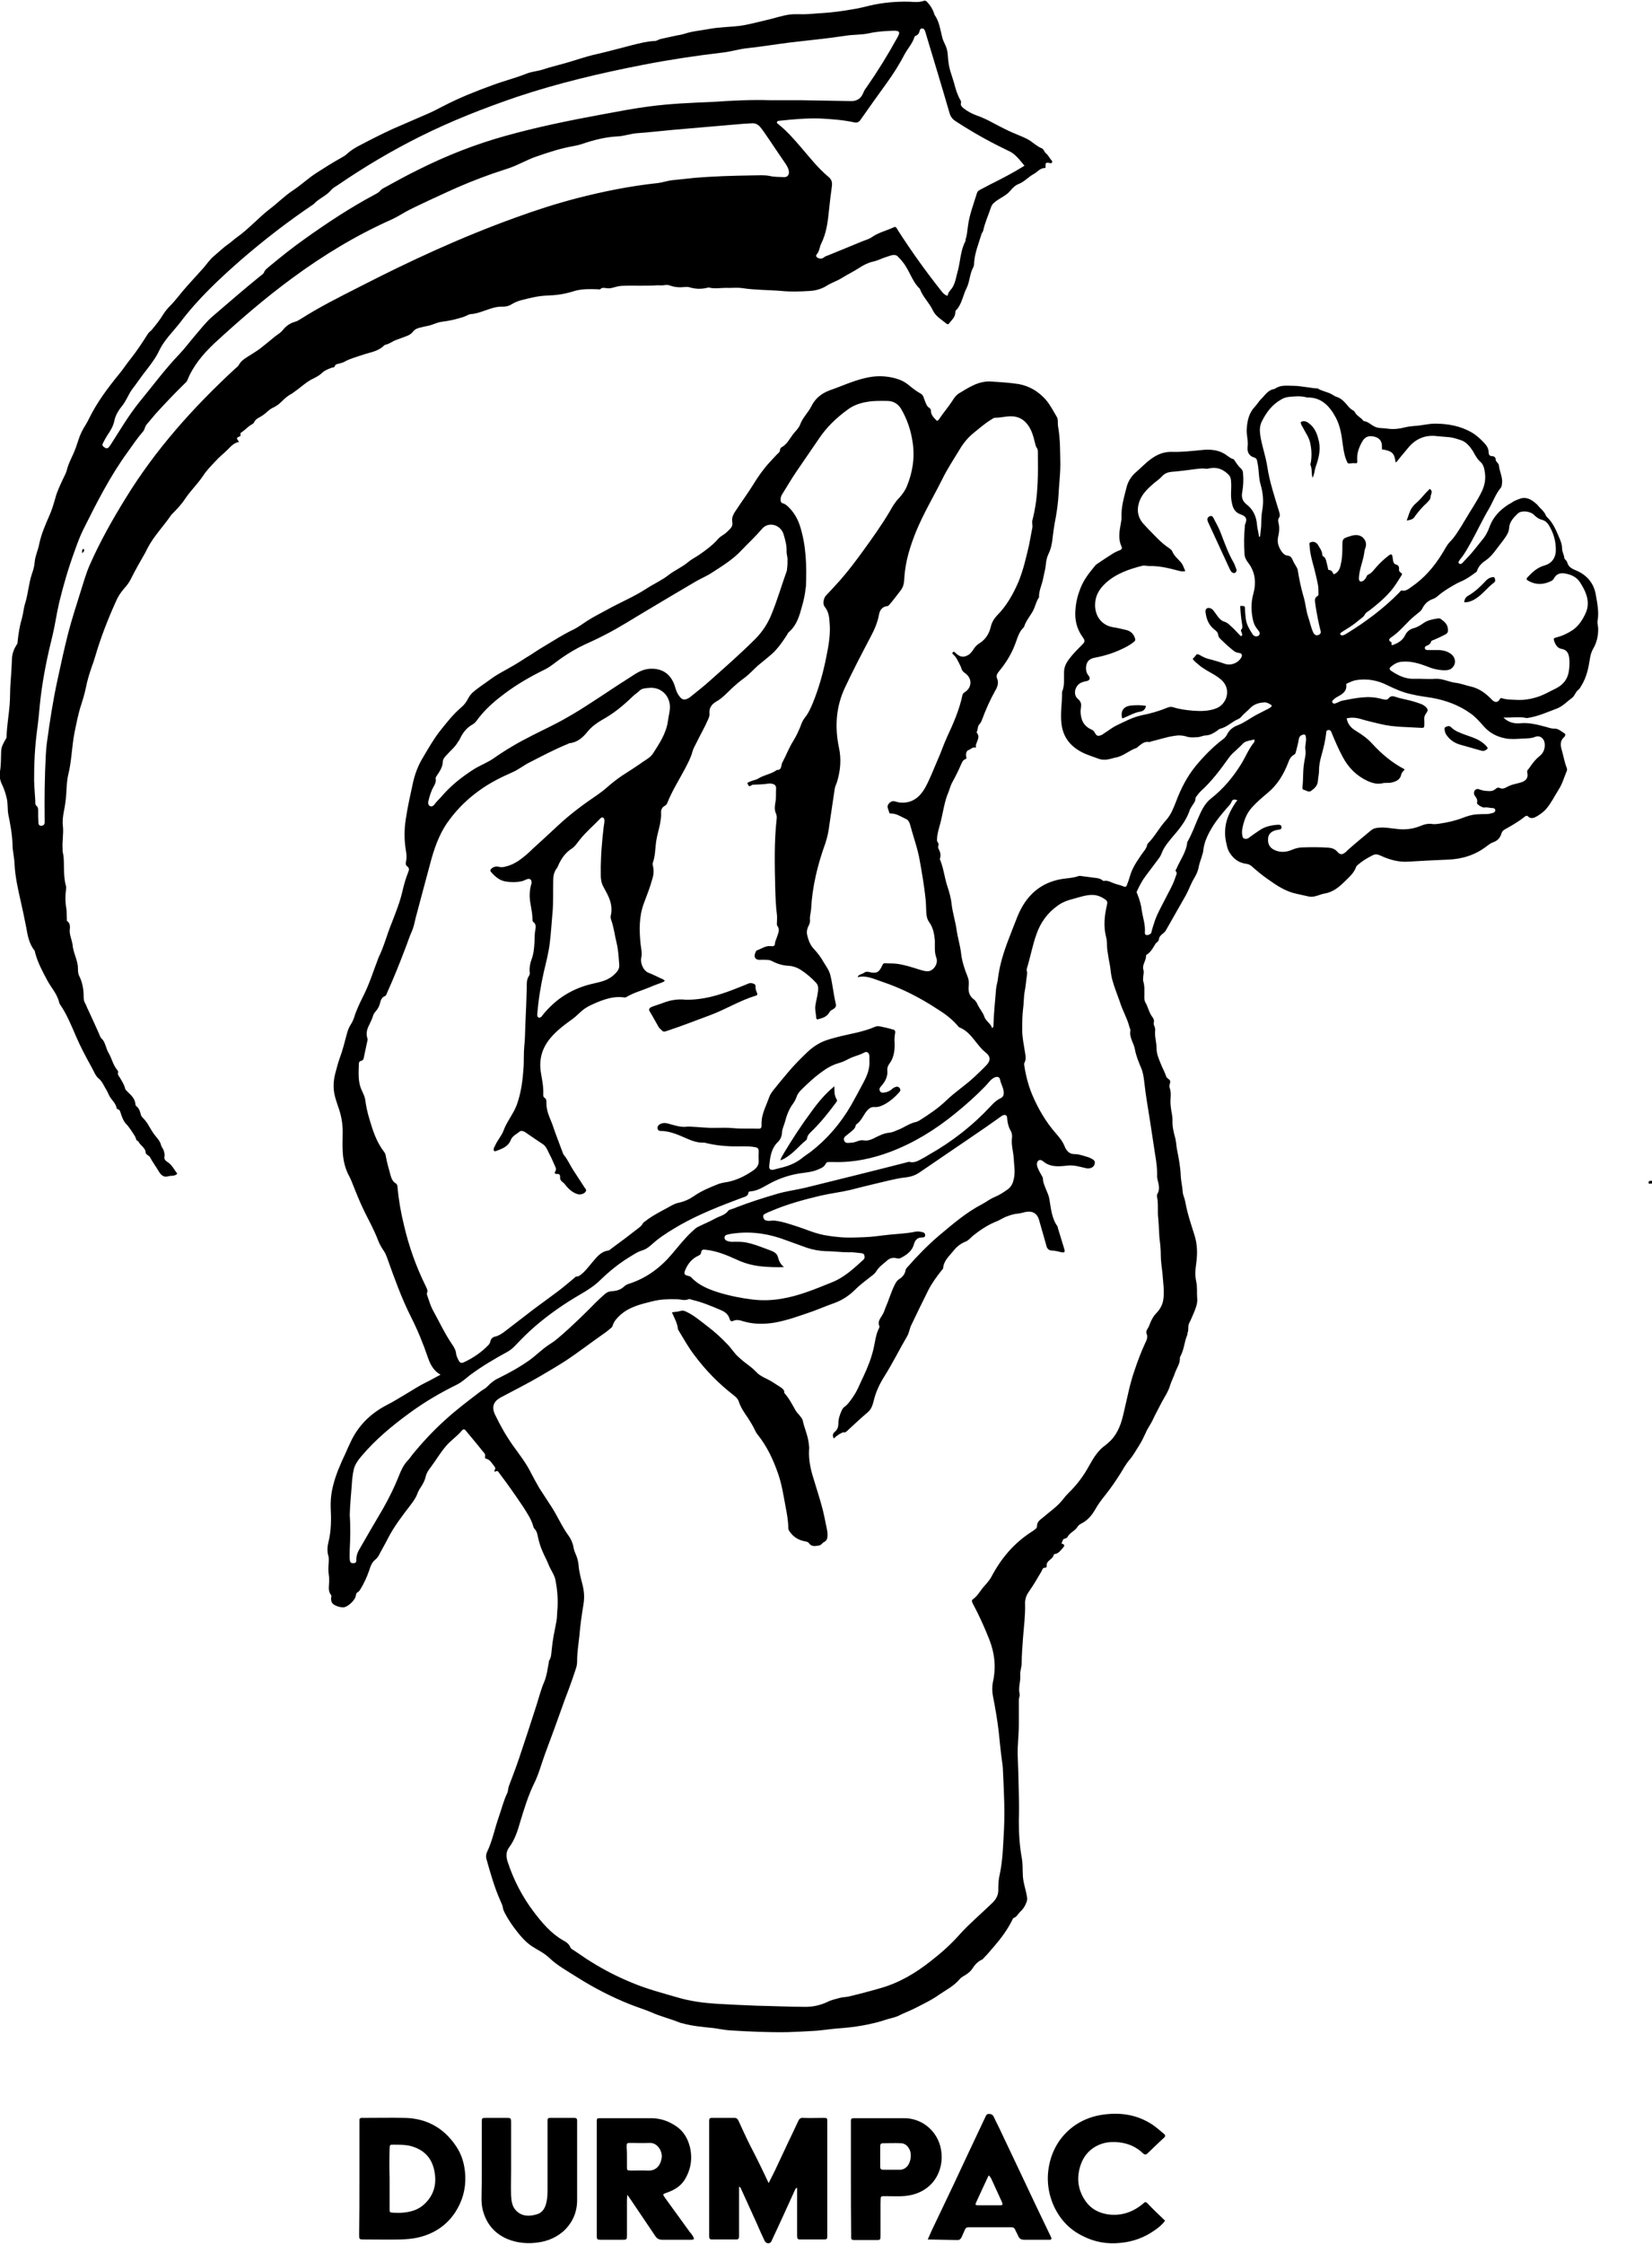 <?xml version="1.0" encoding="utf-8"?>
<!-- Generator: Adobe Illustrator 27.5.0, SVG Export Plug-In . SVG Version: 6.00 Build 0)  -->
<svg version="1.1" id="Layer_1" xmlns="http://www.w3.org/2000/svg" xmlns:xlink="http://www.w3.org/1999/xlink" x="0px" y="0px"
	 viewBox="0 0 580.5 788" style="enable-background:new 0 0 580.5 788;" xml:space="preserve">
<path d="M580.5,415.7c-0.4-0.2-1.2,0.4-1.2-0.4c0-0.7,0.7-0.6,1.2-0.6V415.7z"/>
<path d="M528.3,252c1.7,1.7,3.7,2.2,5.9,2c3.1-0.3,6.1,0.5,9.1,1.3c1,0.3,1.8,0.6,2.9,0.6c1.3-0.1,2.5,1,3.6,1.7
	c0.4,0.2,0.2,0.9-0.1,1.2c-1.9,1.6-1.2,3.6-0.7,5.4s0.8,3.6,1.5,5.4c0.2,0.4,0.2,0.9,0,1.3c-0.9,2.1-1.5,4.4-2.8,6.4
	c-1.4,2.2-2.6,4.7-4.3,6.7c-0.9,1.1-2.1,1.9-3.2,2.6c-1,0.6-2.2,1.2-3.3,0.1c-0.4-0.4-0.8-0.1-1.1,0.1c-2.2,1.8-4.7,3.2-7.2,4.6
	c-0.5,0.3-0.8,0.7-1,1.3c-0.4,1.5-1.4,2.6-2.9,3.1c-0.9,0.3-1.6,0.9-2.3,1.4c-4,3.1-8.6,4.5-13.5,4.7c-4.6,0.2-9.2,0.4-13.8,0.7
	c-3.6,0.3-7-0.7-10.2-2.2c-0.9-0.4-1.7-0.5-2.6,0c-1.8,0.9-3.5,1.9-5,3.2c-0.3,0.2-0.6,0.5-0.8,0.9c-0.7,2.1-2.4,3.5-3.8,4.9
	c-2,2-4.2,3.9-7.2,4.4c-1.8,0.3-3.5,1.4-5.4,1.1c-1.5-0.3-3-0.7-4.5-1c-3.9-0.8-7.1-3-10.2-5.2c-2-1.4-3.8-2.9-5.6-4.5
	c-0.5-0.4-1-0.7-1.7-0.8c-2.7-0.3-4.6-1.7-6-3.9c-0.6-0.9-0.9-2-1.1-3c-0.7-2.7-0.7-5.4,0-8.1c0.8-2.7,2.1-5.1,3.8-7.4
	c-1.3-0.3-1.7-0.3-2.1,0.7c-0.4,0.9-1,1.4-1.6,2.1c-1.8,2.1-3.6,4.2-5,6.5c-1.6,2.6-3,5.4-3.3,8.5c0,0.5-0.2,0.9-0.3,1.3
	c-0.4,1.5-1,2.9-1.3,4.4c-0.2,1.3-0.8,2.6-1.5,3.8c-1.2,1.9-1.9,4.1-3,6.1c-2.3,4.1-4.7,8.2-7,12.3c-0.2,0.4-0.6,0.8-1,1.1
	c-0.7,0.6-1.4,1.1-1.5,2.2c-0.1,0.7-0.9,1-1.2,1.5c-0.8,1.3-1.5,2.7-2.8,3.6c-0.2,0.1-0.5,0.3-0.5,0.5c0.1,1.8-1.5,3.2-0.9,5.1
	c0.2,0.7,0,1.6-0.1,2.4c0,0.5-0.1,1,0,1.4c0.6,1.9,0.4,3.8,0.4,5.8c0,0.6,0.1,1.3,0.4,1.8c0.9,1.5,1.2,3.4,2.3,4.9
	c0.5,0.6,0.9,1.4,0.6,2.2c-0.1,0.4,0.1,0.8,0.2,1.1c0.2,0.5,0.4,1.1,0.3,1.7c-0.2,2.1,0.5,4.1,0.5,6.2c0,1.8,0.7,3.5,1.4,5.2
	c0.6,1.6,1.5,3.1,2,4.7c0.3,0.8,1.4,0.9,1.4,1.8c0,0.7-0.5,1.4-0.2,2.1c0.5,1.4,0.4,2.8,0.3,4.2c-0.1,1.7,0.2,3.4,0.5,5.1
	c0.1,0.6,0.2,1.2,0.2,1.9c-0.1,2.1,0.3,4.2,0.9,6.2c0.4,1.4,0.4,2.9,0.7,4.4c0.6,3,1.2,6.1,1.3,9.2c0.1,1.9,0.6,3.8,0.7,5.7
	c0.1,1.1,0.7,2.2,0.9,3.4c0.7,4,2,7.8,3.2,11.6c1.1,3.4,1.1,6.8,0.6,10.3c-0.3,2-0.4,3.9,0,5.9c0.5,2.1,0.2,4.2,0.4,6.3
	c0.1,1.8-0.6,3.4-1.3,5.1c-0.5,1.1-0.9,2.2-1.5,3.3c-0.6,1.1-0.1,2.4-0.6,3.5c-0.1,0.2,0,0.5-0.1,0.7c-1,2.3-1.1,4.9-2.2,7.1
	c-0.1,0.3-0.4,0.6-0.4,1c0.1,2-1.1,3.5-1.7,5.2c-0.5,1.5-1.3,3-1.8,4.6c-0.6,2.1-1.9,3.9-2.9,5.8c-1.1,2.2-2.3,4.3-3.3,6.5
	c-0.7,1.4-1.7,2.7-2.3,4.2c-0.7,1.5-1.4,3-2.3,4.4c-1.1,1.7-2.1,3.6-3.5,5.2c-1.2,1.4-2.1,3.1-3.1,4.7c-1.7,2.7-3.5,5.3-5.5,7.8
	c-1.2,1.5-2.4,3.1-3.4,4.9c-1.1,1.9-2.5,3.6-4.5,4.7c-0.6,0.3-1.3,0.7-1.6,1.2c-0.9,1.6-2.8,2.1-3.6,3.7c-0.2,0.3-0.6,0.5-1,0.6
	c-0.8,0.1-0.6,0.9-1,1.3c-0.1,0.1-0.1,0.5,0.2,0.5c1,0.3,0.7,0.9,0.2,1.4c-0.8,0.9-1.5,2-2.9,2.2c-0.1,0-0.3,0.1-0.3,0.1
	c-0.2,1.8-2.8,2.1-2.5,4.1c0,0.3-0.2,0.6-0.5,0.6c-1-0.1-1,0.7-1.3,1.2c-1.4,2.4-2.8,4.8-4.4,7.1c-1,1.4-1.5,2.8-1.4,4.6
	c0.1,3.8-0.4,7.6-0.7,11.4c-0.2,3.1-0.5,6.1-0.5,9.2c0,1.4-0.6,2.7-0.5,4.2c0.2,2.2-0.8,4.5-0.2,6.7c0.1,0.7-0.3,1.3-0.3,2
	c0,2.9,0,5.8,0,8.7c0,3.6-0.5,7.2-0.4,10.7c0.2,4.6,0.3,9.2,0.4,13.8c0.1,3.2,0.1,6.3,0,9.5c0,4.4,0.3,8.9,1.1,13.2
	c0.3,1.7,0.2,3.5,0.3,5.3c0,2.8,1.1,5.4,1.5,8.2c0.1,0.7,0,1.2-0.3,1.9c-0.5,1.3-1.2,2.3-2.2,3.2c-0.7,0.7-1.1,1.7-2.2,2.1
	c-0.2,0-0.3,0.3-0.4,0.5c-1.7,3.5-4,6.6-6.5,9.5c-1.2,1.3-2.2,2.7-3.5,3.9c-0.2,0.2-0.4,0.6-0.7,0.7c-1.6,0.7-2.6,1.9-3.5,3.3
	c-0.6,0.9-1.5,1.6-2.5,2.2c-0.7,0.4-1.4,0.8-1.9,1.4c-2,2.4-4.8,3.8-7.3,5.5c-2.5,1.8-5.3,3.1-8,4.5c-2.1,1.1-4.4,1.9-6.5,3
	c-1.2,0.5-2.5,0.7-3.7,1.1c-5.7,1.9-11.5,2.8-17.4,3.2c-2.5,0.2-5,0.6-7.4,0.8c-3.4,0.2-6.8,0.4-10.2,0.5
	c-6.6,0.1-13.2-0.2-19.8-0.6c-2-0.1-3.9-0.5-5.9-0.8c-3.8-0.4-7.6-0.7-11.2-1.7c-0.3-0.1-0.6-0.1-0.8-0.2c-3.4-1.4-6.9-2.2-10.2-3.7
	c-2.4-1-5-1.8-7.5-2.8c-6.5-2.6-12.7-5.8-18.7-9.6c-3.3-2.1-6.8-4-9.6-6.7c-1.9-1.8-4.2-2.8-6.3-4.2c-2-1.4-3.6-3.2-5-5
	c-1.6-2-3.1-4.2-4.3-6.5c-0.3-0.6-0.6-1.2-0.7-1.9c-0.1-0.9-0.6-1.7-0.9-2.5c-2.1-4.7-3.5-9.7-4.9-14.7c-0.2-0.8-0.1-1.6,0.2-2.3
	c1.9-3.9,2.7-8.2,4.1-12.2c1-2.8,1.7-5.8,3-8.5c0.4-0.8,0.3-1.7,0.6-2.5c1.2-3.2,2.5-6.5,3.6-9.8c2.1-6.2,4.1-12.4,6.1-18.6
	c0.9-2.8,1.6-5.7,2.8-8.4c0.8-2,1.1-4.3,1.5-6.4c0.1-0.3,0-0.6,0.1-0.8c0.9-1.3,0.8-2.8,1-4.3c0.3-3.2,1-6.4,1.6-9.5
	c0.3-1.5,0.2-3.2,0.4-4.8c0.2-3.2-0.1-6.5-0.7-9.7c-0.4-2-1.7-3.6-2.4-5.4c-0.6-1.6-1.5-3.1-2.1-4.6c-0.8-1.7-1.3-3.5-1.7-5.3
	c-0.2-1-0.4-2-1.2-2.8c-0.3-0.3-0.4-0.7-0.5-1.1c-0.7-2.4-2.1-4.4-3.4-6.5c-2.7-4-5.4-7.9-8.3-11.7c-0.4-0.5-0.6-1.3-1.5-0.8
	c-0.5,0.2-0.4-0.4-0.3-0.5c0.5-0.6,0.1-1.1-0.3-1.6c-0.8-0.9-1.3-2.1-2.7-2.4c-0.2,0-0.4-0.3-0.4-0.5c0.4-1.2-0.6-1.8-1.1-2.5
	c-1.8-2.3-3.7-4.5-5.5-6.7c-0.4-0.6-0.9-0.9-1.5-0.2c-1.7,2.1-4,3.5-5.7,5.6c-1.8,2.1-3.2,4.5-4.9,6.8c-0.3,0.5-0.7,0.9-1,1.4
	c-0.5,0.7-0.9,1.4-1.1,2.3c-0.3,1.4-1,2.7-1.8,3.9c-0.5,0.7-0.9,1.5-1.2,2.3c-0.5,1.4-1.4,2.6-2.3,3.8c-2.9,3.8-5.8,7.5-8,11.8
	c-0.9,1.8-1.9,3.5-2.8,5.2c-0.4,0.9-1,1.8-1.8,2.4c-1.1,0.9-1.6,2.4-2,3.7c-0.8,2.3-1.8,4.5-3.1,6.6c-0.2,0.3-0.4,0.7-0.8,0.9
	c-0.6,0.3-0.7,0.8-0.8,1.4c-0.2,1.5-2.9,4-4.4,4c-1.1,0-2.2-0.3-3.2-0.9c-1-0.6-1.2-1.7-1-2.8c0.1-0.3,0-0.6-0.2-0.8
	c-0.8-1.1-0.7-2.3-0.6-3.6c0.1-1.2,0.1-2.3-0.1-3.5c-0.2-1.4-0.1-2.8,0-4.2c0-0.8,0.1-1.5-0.1-2.2c-0.5-1.6-0.4-3.3,0-4.9
	c1-4,1-8,0.8-12c-0.1-2.8,0.2-5.4,0.9-8.1c1-3.9,2.6-7.5,4.3-11.1c0.7-1.6,1.4-3.2,2.2-4.8c2.8-5.5,7-9.4,12.4-12.2
	c2.4-1.2,4.7-2.7,7.1-4.1c2.2-1.3,4.3-2.7,6.6-3.8c1.7-0.8,3.3-1.8,5.1-2.7c-2.4-1.3-3.6-3.6-4.4-5.9c-1.7-5-3.7-9.9-6.1-14.6
	c-3.3-6.6-5.8-13.6-8.3-20.6c-0.3-0.8-0.6-1.6-1.1-2.3c-0.8-1.2-1.6-2.5-2.1-3.9c-1.3-3.4-3-6.5-4.6-9.7c-1.7-3.4-3.1-7-4.5-10.5
	c-0.4-1.1-1-2.2-1.5-3.2c-1.2-2.6-1.7-5.3-1.8-8.1c-0.1-1.9,0-3.8,0-5.6c0.1-2.9-0.3-5.8-1.2-8.6c-0.5-1.6-1.1-3.1-1.5-4.7
	c-0.7-2.7-0.6-5.4,0.1-8.1c0.5-1.8,0.9-3.5,1.5-5.2c1.1-2.9,1.8-5.8,2.6-8.8c0.3-1.1,0.7-2.2,1.3-3.1c0.5-0.8,0.9-1.6,1.2-2.5
	c0.8-2.6,2-5.1,3.2-7.5c2.2-4.3,3.6-8.9,5.3-13.3c0-0.1,0.1-0.2,0.1-0.3c1.9-3.8,2.9-7.9,4.5-11.8c1.5-3.9,3.1-7.8,4-11.9
	c0.5-2.1,1.1-4.2,1.9-6.2c0.3-0.8,0.6-1.5-0.4-2.2c-0.6-0.4-0.4-1.3-0.3-1.9c0.3-1.3,0.1-2.4-0.1-3.7c-0.6-3.7-0.6-7.3,0-11
	c0.6-4.1,1.5-8.1,2.4-12.2c0.7-3.4,1.9-6.6,3.7-9.5c1.9-3.2,3.7-6.4,6-9.3c2.3-2.9,4.5-5.7,7.3-8.1c1.1-0.9,1.9-2,2.5-3.2
	c0.8-1.6,2.1-2.6,3.6-3.7c1.6-1.2,3.3-2.3,4.9-3.5c2.1-1.5,4.4-2.6,6.6-3.9c1.8-1,3.5-2.1,5.2-3.2c2.1-1.2,4.1-2.7,6.2-3.9
	c3.5-2.1,6.9-4.3,10.5-6c1.6-0.8,3.1-1.9,4.6-2.9c2.3-1.5,4.7-2.7,7.1-4c4.6-2.6,9.6-4.6,14-7.5c2.6-1.7,5.4-2.9,7.8-4.8
	c2.2-1.7,4.7-2.7,6.8-4.5c1.2-1,2.8-1.8,4.1-2.7c2.3-1.6,4.6-3.3,6.5-5.5c0.6-0.7,1.4-1.1,2.1-1.6c0.7-0.5,1.3-1.1,1.9-1.7
	c0.8-0.8,1.1-1.5,0.9-2.7c-0.3-1.7,0.7-3.1,1.6-4.4c1.9-2.9,3.9-5.6,5.7-8.5c1.7-2.8,3.6-5.5,5.8-7.9c0.8-0.9,1.7-1.8,2.5-2.7
	c0.5-0.5,1.2-0.9,1.2-1.8c0-0.3,0.3-0.7,0.5-0.8c1.9-1,2.8-2.9,4-4.5c0.9-1.2,2.1-2.2,2.6-3.6c0.9-2.4,2.8-4.1,3.9-6.3
	c1.3-2.7,3.5-4.5,6.4-5.6c4.1-1.4,8.1-3.3,12.4-4.3c3.6-0.9,7.2-0.9,10.8,0.1c1.8,0.5,3.4,1.3,4.8,2.5c1.3,1.1,2.7,2.1,4.1,2.9
	c0.9,0.5,1,1.6,1.4,2.5c0.4,0.9,0.6,1.9,1.6,2.5c0.3,0.2,0.5,0.5,0.5,0.9c0,1.7,1.2,2.6,2.1,3.6c0.6-0.1,0.8-0.6,1-0.9
	c1.4-2.1,3.1-4,4.5-6.2c0.5-0.9,1.4-2,2.2-2.5c3.5-2.1,7-4.5,11.4-4.2c3.2,0.2,6.5,0.4,9.7,0.9c3.8,0.7,6.9,2.6,9.5,5.5
	c1.6,1.9,2.7,4.1,3.9,6.1c0.5,0.9,0.2,2.2,0.4,3.3c0.8,4.4,0.7,8.8,0.8,13.3c0,2.8-0.3,5.6-0.5,8.4c0,0.6-0.1,1.1-0.1,1.7
	c-0.2,3.6-0.7,7.1-1.4,10.6c-0.3,1.6-0.5,3.2-0.7,4.9c-0.2,2.1-0.6,4.1-1.5,5.9c-0.5,1.1-0.8,2.3-0.9,3.6c-0.1,1.6-0.6,3.1-0.9,4.7
	c-0.4,2.4-1.6,4.5-1.5,6.9c-0.8,1.1-1.1,2.3-1.6,3.6c-0.9,2.4-2.8,4.1-3.6,6.6c-0.1,0.4-0.8,0.9-1.1,1.4c-1.1,1.6-1.5,3.4-2.2,5.1
	c-1.3,3.4-3.2,6.4-5.5,9.2c-0.6,0.8-1.2,1.4-0.7,2.7c0.6,1.4,0.1,2.9-0.7,4.2c-1.8,3.2-3.3,6.6-4.6,10.1c-0.2,0.6-0.5,1.2-0.9,1.6
	c-0.8,0.8-0.5,1.9-1,2.8c0,0,0,0.1,0,0.2c1.3,1.5,0.1,2.9-0.3,4.4c-0.1,0.3,0.2,0.5-0.1,0.9c-1-0.4-1.7,0.6-2.6,0.9
	c-0.6,0.2-0.9,1.4-0.7,2.2c0.1,0.4,0.2,0.7-0.2,0.9c-1,0.3-1.2,1.1-1.6,1.9c-0.9,2.1-1.9,4.1-3,6.1c-0.6,1-0.9,2.2-1.3,3.3
	c-1.6,3.6-2,7.5-3,11.3c-0.4,1.6-1,3.2-1.1,5c0,0.6-0.2,1.1,0.2,1.6c0.3,0.4,0.4,0.8,0.2,1.3c-0.1,0.3-0.1,0.7,0.1,1
	c0.6,1.1,0.9,2.2,0.5,3.4c-0.1,0.2,0,0.5,0.1,0.6c1.2,3,1.5,6.2,2.5,9.2c0.7,2.1,1.3,4.2,1.5,6.4c0.4,3.1,1.4,6.2,1.8,9.3
	c0.4,2.6,1.2,5.1,1.5,7.7c0.3,2.8,1.2,5.6,2.3,8.3c0.4,1,0.5,1.9,0.4,3.1c-0.2,1.8,0,3.6,1.8,4.9c0.7,0.5,1.1,1.3,1.4,2
	c0.7,1.4,1.8,2.6,2.3,4.1c0.1,0.4,0.4,0.8,0.7,1.2c0.7,0.9,1.7,1.6,2,2.8c0.6-0.4,0.5-0.9,0.5-1.3c0.1-4.1,0.6-8.3,0.9-12.4
	c0.1-1.3,0.6-2.6,0.7-4c0.6-4.6,2-9.1,3.7-13.5c1.1-2.8,2.1-5.5,3.2-8.2c2.9-7,7.8-11.7,15.6-13c1.9-0.3,3.8-0.3,5.7-1
	c0.3-0.1,0.8-0.1,1.2,0c1.8,0.2,3.6,0.5,5.4,0.7c0.6,0.1,1.2,0.3,1.7,0.6c0.2,0.2,0.4,0.4,0.7,0.4c1.4-0.3,2.5,0.5,3.7,0.9
	c1.1,0.4,2.3,0.6,3.4,1.1c0.5,0.2,0.9-0.1,1-0.6c0.4-1,0.7-1.9,1-2.9c0.8-3,2.5-5.4,4.2-7.9c0.7-1,1.6-1.9,1.9-3.2
	c0-0.2,0.1-0.3,0.2-0.5c2.5-2.5,4.1-5.7,6.5-8.3c1.7-1.9,2.6-4.3,3.5-6.6c1.7-4.5,3.8-8.6,6.8-12.3c2.9-3.5,6.1-6.8,9.7-9.5
	c0.5-0.4,1-0.9,1.3-1.5c0.8-1.7,2.2-2.8,3.9-3.4c2.5-1,4.6-2.7,7-3.9c1-0.5,1.9-1,2.9-1.5c0.6-0.2,1.1-0.6,1.6-0.9
	c0.5-0.4,0.5-0.7-0.1-1c-0.7-0.4-1.4-0.8-2.2-0.7c-1.8,0.1-3.5,0.6-4.8,1.9c-1,1.1-2.3,2-3.3,3.2c-0.5,0.7-1.5,0.9-2.3,1.4
	c-1.6,1-3,2.2-4.9,2.7c-0.5,0.1-0.9,0.5-1.3,0.8c-1.2,0.8-2.3,1.5-3.9,1.6c-1,0-1.9,0.6-3,0.6c-1.3,0.1-2.5,0.2-3.7-0.2
	c-1.6-0.5-3.1-0.5-4.7-0.2c-2.6,0.4-5.2,1.3-7.8,1.9c-0.3,0.1-0.5,0.3-0.8,0.2c-1.7-0.3-2.8,0.9-4,1.8c-0.1,0.1-0.2,0.3-0.4,0.3
	c-2.6,0.9-4.7,3-7.5,3.4c-0.5,0.1-1,0.3-1.5,0.4c-1.5,0.4-3,0.5-4.5-0.1c-1.6-0.6-3.2-1.1-4.8-1.8c-4.5-2.1-7.4-5.3-8-10.4
	c-0.5-3.8,0.3-7.5,0.2-11.2c1-2.3,0.6-4.8,0.7-7.2c0.1-2.3,1.4-3.9,2.7-5.5c1.1-1.3,2.3-2.5,3.5-3.7c1.2-1.2,1.3-1.5,0.3-2.9
	c-2.1-2.9-2.8-6.1-2.5-9.6c0.2-2.7,0.8-5.1,1.8-7.6c1.2-3,3.1-5.4,5.1-7.8c0.2-0.3,0.5-0.5,0.8-0.7c1.9-1.3,3.9-2.6,5.8-3.8
	c0.7-0.4,1.4-0.7,2.2-1c0.5-0.2,0.8-0.6,0.5-1.2c-1.2-2.6-0.8-5.2-0.3-7.9c0.1-0.7,0.3-1.5,0.3-2.2c-0.2-3.8,0.9-7.3,1.8-10.9
	c0.5-1.9,1.6-3.7,3.2-5.1c1.9-1.6,3.5-3.4,5.5-4.8c2.2-1.6,4.6-2.5,7.3-2.4c3.4,0.1,6.7-0.3,10-0.6c3.3-0.4,6.6-0.2,9.4,2
	c0.6,0.4,1.2,0.9,1.9,1.1c0.5,0.1,0.6,0.5,0.8,0.8c0.6,0.8,1.1,1.7,1.9,2.4c0.6,0.5,0.9,1.1,0.9,1.9c0.2,2.2,0.1,4.4-0.3,6.6
	c-0.3,1.6,0,3.1,1.6,4.3c2.2,1.7,3.4,4.2,3.6,7.1c0.1,1.5,0.6,2.8,0.7,4.2c0.1,0,0.3,0,0.4-0.1c0.1-1.5,0.4-3.1,0.4-4.6
	c0-1.7,0.1-3.3,0.4-4.9c0.5-2.9,0.2-5.8-0.6-8.6c-0.7-2.3-0.6-4.7-1-7.1c-0.1-0.5-0.2-1-0.3-1.5c-0.1-0.5-0.4-0.8-0.9-1
	c-2-0.5-2.6-2.1-2.4-3.8c0.3-2.2-0.5-4.3-0.3-6.4c0.2-2.8,0.8-5.5,2.8-7.6c0.8-0.8,1.4-1.9,2.1-2.6c1.5-1.4,2.5-3.4,4.9-3.7
	c2-1.5,4.3-1.1,6.5-1.1c1.7,0,3.3,0.3,4.9,0.5c1.1,0.1,2.2,0.4,3.4,0.4c0.1,0,0.3,0,0.3,0c1.5,1,3.4,1.2,5,2.1c0.6,0.4,1.3,0.8,2,1
	c1.5,0.6,2.5,1.7,3.5,2.9c0.5,0.6,1,1.2,1.7,1.6c0.4,0.2,0.7,0.4,0.9,0.8c0.7,1.3,2.1,1.8,3,3c0,0,0.1,0.1,0.1,0.1
	c1.5,0.1,2.5,1.3,3.8,1.9c1.3,0.7,2.8,0.5,4.2,0.7c2.4,0.4,4.6,0.1,6.9-0.5c0.9-0.2,1.9-0.3,2.9-0.4c2.4-0.1,4.8-0.8,7.3-0.8
	c4.5,0,8.9,0.8,12.9,3.1c1.5,0.9,2.6,1.9,3.8,3.1c1.1,1.1,2.1,2.2,2.1,3.9c0,0.7,0.3,1.3,1.2,1.3c0.6,0,1.3,0.3,1.3,1.3
	c0,0.4,0.3,0.6,0.5,0.9c0.2,0.3,0.6,0.6,0.6,1c0.2,2.2,1.4,4.2,1.1,6.4c-0.1,0.6-0.1,1.2-0.5,1.6c-1.8,2.2-2.7,4.9-4.1,7.3
	c-2.2,3.7-4,7.6-6.1,11.4c-1.2,2.1-2.3,4.3-3.9,6.2c-0.1,0.1-0.2,0.3-0.3,0.4c-0.1,0.4-0.7,0.7-0.2,1.2c0.5,0.4,0.9,0.1,1.2-0.2
	c0.9-1,1.9-2,2.8-3c1.4-1.6,2.7-3.3,4-4.9c1.3-1.5,2.2-3.2,2.8-5c1.3-3.4,3.7-5.8,6.7-7.7c0.4-0.2,0.8-0.4,1.2-0.7
	c0.8-0.6,2.3-1.1,3.2-1.4c2.2-0.5,3.8,0.7,5.3,2c0.4,0.3,0.7,0.8,1,1.1c0.9,0.9,1.8,1.7,2.3,2.9c0.1,0.3,0.3,0.5,0.5,0.7
	c1.9,1.8,2.9,4.1,3.9,6.4c0.6,1.4,1.3,2.9,1.3,4.5c0,1.2,0.7,2.2,0.8,3.4c0.1,0.5,0.9,0.9,1,1.5c0.5,1.9,2.1,2.4,3.7,3.1
	c3.6,1.7,5.8,4.6,6.4,8.5c0.5,2.9,1.1,5.8,0.6,8.8c-0.2,1,0.2,2,0.2,3c0,2.5-0.5,4.8-1.8,7c-0.6,1.1-0.9,2.1-1.1,3.4
	c-0.5,3.3-1.2,6.6-3,9.5c-0.3,0.5-0.6,1.1-1.1,1.5c-1,0.7-1.2,2.1-2.3,2.9c-1.7,1.2-3.1,2.8-5.1,3.6c-3.5,1.3-6.9,2.9-10.7,3.4
	C534.1,251.6,531.3,252.1,528.3,252L528.3,252z M293,505.2c-0.5-0.9-0.5-1.7,0.4-2.4c0.9-0.7,1.2-1.8,1.2-2.9c0-1.6,0.5-3.1,1.2-4.6
	c0.2-0.4,0.4-0.8,0.8-1.1c1.4-1,2.3-2.4,3.2-3.7c1.6-2.3,2.5-4.9,3.7-7.3c1.4-3,2.6-6,3.4-9.3c0.6-2.5,0.8-5.2,2-7.5
	c0.1-0.2,0.2-0.5,0.1-0.7c-0.7-1.5,0.3-2.6,1-3.8c0.5-0.8,0.8-1.6,1.1-2.5c1.2-2.7,2-5.6,3.3-8.2c0.4-0.8,0.8-1.5,1.6-2
	c1.1-0.7,2-1.7,2.2-3.1c0.1-0.4,0.3-0.7,0.6-1c3.5-4,7.2-7.8,11.2-11.2c4.8-4,9.5-8.1,15.1-11c1.5-0.8,2.9-1.9,4.4-2.5
	c1.7-0.7,3.2-1.7,4.6-2.7c1.4-1,1.9-2.4,2.2-3.9c0.5-2.4,0-4.8-0.1-7.3c-0.2-2.3-0.9-4.6-0.6-6.9c0.1-0.7,0-1.5-0.3-2.2
	c-0.9-1.5-1.3-3.1-1.4-4.8c0-1-0.8-1.3-1.7-0.8c-0.2,0.1-0.4,0.3-0.6,0.4c-2.3,1.6-4.6,3.3-7,4.9c-7.1,4.9-14.3,9.7-21.4,14.6
	c-1.6,1.1-3.2,1.6-5,1.8c-1.9,0.2-3.7,0.6-5.5,1c-4.6,1.1-9.3,2.2-13.9,3.4c-3.4,0.8-6.9,1.2-10.4,2c-5.9,1.4-11.8,3-17.4,5.4
	c-0.7,0.3-1.5,0.6-2.2,1c-0.5,0.2-0.7,0.6-0.6,1.1c0.1,0.5,0.3,1,0.9,1.2c0.7,0.2,1.4,0.2,2,0.1c0.5-0.1,0.9,0,1.3,0
	c3,0.4,5.7,1.4,8.5,2.3c2.4,0.8,4.7,1.8,7.1,2.4c2,0.5,4.1,0.8,6.2,1c3.2,0.4,6.4,0.2,9.5,0.1c3-0.1,6-0.6,9-0.9
	c2.9-0.3,5.9-0.4,8.8-1c0.8-0.2,1.7-0.1,2.5,0.1c0.6,0.1,1.1,0.4,1.1,1.1c0,0.8-0.7,0.8-1.2,0.8c-1.5,0-2.3,0.9-2.7,2.2
	c-0.6,2.4-2.3,3.7-4.3,4.8c-0.5,0.3-1.1,0.5-1.8,0.3c-1.4-0.4-2.6,0-3.6,1c-1.3,1.1-2.7,2.1-3.6,3.6c-0.5,0.8-1.2,1.3-2,1.9
	c-1.9,1.5-3.8,2.9-5.5,4.6c-2.1,2.1-4.6,3.7-7.4,4.7c-2.6,0.9-5.1,2-7.6,2.9c-4.4,1.5-8.7,3.1-13.2,3.9c-3.6,0.6-7.3,0.6-10.8-0.4
	c-1.3-0.4-2.5-0.8-3.8-0.2c-0.6,0.3-1,0-1.2-0.6c-0.4-1.7-1.7-2.6-3.1-3.2c-3.3-1.4-6.6-2.8-10.1-3.6c-0.4-0.1-0.9-0.4-1.3-0.2
	c-1.4,0.6-2.7,0-4,0c-2.9-0.1-5.8,0-8.6,0.7c-4,1-8,1.9-11.2,4.7c-1.2,1.1-2.3,2.2-2.8,3.8c-0.1,0.4-0.3,0.6-0.5,0.8
	c-0.8,0.6-1.6,1.4-2.4,1.9c-4.6,3.2-9.1,6.7-13.8,9.8c-2.8,1.8-5.7,3.5-8.6,5.2c-4.6,2.7-9.4,5.1-14.1,7.6c-2.5,1.4-3.2,3.3-2,5.9
	c1.8,3.8,3.9,7.5,6.3,10.9c2.3,3.2,4.8,6.4,6.5,9.9c0.9,1.7,1.8,3.4,2.8,5.1c1.4,2.1,2.7,4.2,4.1,6.3c2.2,3.3,3.7,7,6.1,10.3
	c0.9,1.2,1.5,2.6,1.8,4c0.1,0.9,0.4,1.7,0.7,2.4c0.6,1.3,1,2.7,1.1,4.1c0.2,2.5,0.9,4.9,1.5,7.3c0.5,2.2,0.6,4.3,0.2,6.6
	c-0.6,3.6-1.1,7.2-1.4,10.8c-0.3,2.9-0.8,5.8-0.8,8.8c0,0.9-0.1,1.8-0.4,2.7c-1.2,3.7-2.5,7.3-3.9,10.9c-2.3,6.5-4.7,13.1-7.1,19.5
	c-1.2,3.3-2.1,6.8-3.7,10c-2.1,4.3-3.5,8.9-4.9,13.5c-0.9,3.2-1.9,6.3-3.9,9c-1.1,1.5-1.1,3-0.6,4.8c2.1,6.5,5.2,12.5,9.3,17.9
	c2.9,3.8,6,7.5,10.2,9.9c1.1,0.6,2.2,1.3,2.6,2.5c0.2,0.4,0.6,0.7,1,0.9c2.2,1.4,4.3,3,6.5,4.3c4.5,2.8,9.2,5.2,14.1,7.2
	c5.2,2.2,10.6,3.6,16.1,5.2c4.4,1.3,8.9,1.9,13.4,2.2c4.8,0.3,9.6,0.5,14.5,0.7c5.7,0.1,11.4,0.4,17.1,0.4c2.7,0,5.2-0.6,7.6-1.7
	c1.3-0.7,2.8-1,4.2-1.4c1.1-0.3,2.1-0.3,3.2-0.5c3.8-0.9,7.6-1.9,11.4-3c6.6-1.9,12.3-5.3,17.6-9.5c3.6-2.8,7-5.8,10-9.2
	c3.6-4,7.8-7.5,11.7-11.3c1.5-1.5,2.1-3,2-5c0-1.7,0.1-3.3,0.5-4.9c1.1-5.2,1.2-10.6,1.5-15.9c0.3-6.4,0-12.7-0.3-19.1
	c-0.1-1.6-0.1-3.2-0.4-4.8c-0.5-3.5-0.8-7.1-1.2-10.7c-0.5-4.1-1.2-8.2-2-12.2c-0.3-1.7-0.3-3.3,0-4.9c1.2-5.2,0.6-10.2-1.3-15
	c-1.7-4.3-3.6-8.5-5.8-12.6c-0.2-0.5-0.5-1,0-1.4c1.5-1,2.4-2.6,3.5-4c1.1-1.3,2.3-2.5,3.1-4c3.5-6.6,8.1-12,14.5-16
	c0.3-0.2,0.5-0.4,0.8-0.6c0.4-0.3,0.7-0.6,0.7-1.1c0-1.2,0.6-1.9,1.5-2.6c0.8-0.6,1.5-1.2,2.2-1.8c1.9-1.5,3.8-3,5.4-5
	c0.6-0.8,1.2-1.5,1.9-2.2c3-2.9,5.4-6.1,7.4-9.8c1.5-2.7,3.1-5.3,5.7-7.1c0.6-0.5,1.2-1,1.8-1.6c2.7-2.8,3.8-6.3,4.6-9.9
	c1.2-5,2.1-10,3.8-14.8c1.1-3.3,2.3-6.5,3.8-9.7c0.5-1,0.9-2,0.4-3.1c-0.2-0.5-0.1-1,0.2-1.5c0.6-0.9,0.9-1.8,1.3-2.8
	c0.5-1,1-2,1.8-2.8c1.2-1.2,2.1-2.6,2.5-4.4c0.6-3.2,0-6.3-0.2-9.5c-0.2-2.1-0.6-4.3-0.6-6.4c0-1.6-0.1-3.2-0.3-4.8
	c-0.4-2.8-0.3-5.5-0.6-8.3c-0.3-2.5,0.1-5-0.4-7.5c-0.1-0.4-0.1-0.7,0.1-1.1c0.7-1.1,0.6-2.4,0.4-3.6c-0.2-0.9-0.5-1.8-0.5-2.7
	c0.1-2.6-0.3-5.1-0.7-7.6c-0.6-3.9-1.2-7.8-1.8-11.8c-0.7-4.5-1.5-8.9-2-13.5c-0.2-1.7-0.4-3.4-1.1-5c-0.9-2.2-1.8-4.3-2.2-6.6
	c-0.4-2.2-2-4.1-1.6-6.5c0.1-0.5-0.3-1.1-0.4-1.6c-0.8-3-2.4-5.6-3.3-8.6c-0.9-2.6-2-5.2-2.7-7.9c-0.4-1.5-0.5-2.9-0.7-4.4
	c-0.4-2-0.7-3.9-1-5.9c-0.2-1.5,0-3-0.4-4.4c-1-3.9-0.6-7.7,0.3-11.5c0.2-0.8,0.1-1.3-0.6-1.8c-1.3-0.9-2.6-1.5-4.2-1.6
	c-2.4-0.1-4.6,0.7-6.8,1.3c-2,0.5-4.1,1.2-5.8,2.5c-3.5,2.5-6,5.9-7.4,10c-1.4,3.9-2.1,7.9-3.3,11.8c-0.1,0.3-0.2,0.7-0.1,1
	c0.3,0.9,0,1.8-0.1,2.7c-0.2,1.5-0.3,2.9-0.6,4.4c-0.4,2.1-0.3,4.2-0.6,6.3c-0.3,2.5-0.3,5-0.3,7.5c0,2.6,0.6,5.3,1,7.9
	c0.2,1.2,0.4,2.4-0.2,3.5c-0.1,0.2-0.2,0.5-0.1,0.8c0.5,3.5,1.4,7,2.7,10.2c2.1,5,4.8,9.7,8.4,13.8c1.2,1.4,2.4,2.8,3.1,4.6
	c0.5,1.3,1.6,2.7,3.2,2.7c2,0,3.7,0.7,5.4,1.2c0.5,0.2,1,0.5,1.5,0.8c0.6,0.5,0.6,1,0.4,1.7c-0.4,1-1.5,1.5-2.8,1.3
	c-1-0.2-2-0.5-3-0.7c-1.4-0.3-2.7-0.4-4.2-0.2c-2.8,0.3-5.7,0.5-8.1-1.6c-0.5-0.4-1.1-0.6-1.6-0.2c-0.5,0.4-0.6,1-0.5,1.7
	c0.3,1.3,1,2.4,1.6,3.5c0.3,0.4,0.5,0.9,0.5,1.4c0,0.9,0.4,1.8,0.7,2.6c0.5,1.4,1.2,2.6,1.5,4.1c0.6,3.4,0.8,6.9,2.9,9.8
	c0.1,0.1,0.1,0.3,0.1,0.5c0.8,2.5,1.5,5,2.3,7.5c0.3,1,0,1.3-0.9,1.1c-1.1-0.2-2.2-0.6-3.3-0.6c-1.2,0-1.8-0.6-2.1-1.6
	c-0.1-0.5-0.3-1-0.4-1.5c-0.7-2.6-1.5-5.1-2.2-7.7c-0.8-2.7-2.8-3.2-5-2.7c-0.8,0.2-1.5,0.4-2.3,0.5c-1.4,0.1-2.7,0.5-4,1
	c-1.4,0.5-2.6,1.4-4,1.9c-2.9,1.2-5.4,2.9-7.8,4.8c-0.9,0.7-1.6,1.7-2.6,2.1c-1.8,0.7-3.2,1.8-4.3,3.2c-1.5,1.9-3.5,3.5-3.7,6.2
	c0,0.2-0.3,0.5-0.5,0.7c-1.8,2.3-3.5,4.6-4.8,7.2c-2,4-4,8.1-5.9,12.1c-0.6,1.2-0.7,2.6-1.4,3.8c-2.7,4.6-5.1,9.5-8,14.1
	c-1.7,2.7-3.1,5.6-3.8,8.7c-0.4,1.5-0.8,2.9-2.1,4c-2.5,2.1-4.8,4.3-7.2,6.5c-0.4,0.4-0.8,0.7-1.4,0.5
	C295.2,503.4,294,504.2,293,505.2L293,505.2z M262.6,275c0.3-0.3,0.8-0.4,1.2-0.6c0.9-0.4,1.9-0.5,2.7-1c2-1.3,4.5-1.5,6.5-3
	c1.2,0.1,1.4-0.7,1.6-1.5c0.1-0.4,0.1-0.8,0.3-1.1c1.3-2.4,2.3-5.1,3.8-7.5c1-1.6,1.8-3.3,2.5-5c0.4-1.1,0.8-2.2,1.5-3.1
	c1.4-1.7,2.2-3.6,3-5.5c2.1-5.2,3.6-10.6,4.7-16.2c0.8-3.9,1.5-7.9,1.1-12c-0.1-1.9-0.4-3.8-1.7-5.4c-0.8-1-0.4-3,0.4-3.9
	c1.6-1.7,3.3-3.5,4.9-5.3c3-3.4,5.7-7,8.3-10.6c3.2-4.4,6.4-8.9,9.2-13.6c1-1.8,2-3.5,3.5-5c1-1.1,2-2.5,2.6-4c2-4.9,2.8-10,2-15.3
	c-0.6-4.2-1.9-8.1-4-11.7c-1.1-1.9-2.8-2.9-5-2.9c-2.3,0-4.5-0.1-6.8,0.3c-2.6,0.4-5,1.2-7.1,2.8c-4,2.9-7.5,6.3-10.2,10.4
	c-2.5,3.7-5.1,7.4-7.6,11.1c-1.8,2.6-3.4,5.4-5.1,8.1c-0.4,0.6-0.6,1.2-0.6,1.9c0,0.7,0.1,1.2,0.9,1.4c0.8,0.2,1.5,0.9,2.1,1.5
	c1.6,1.6,2.8,3.6,3.6,5.8c2.4,7.1,2.6,14.5,2.3,21.9c0,0.2-0.1,0.3-0.1,0.5c-0.2,2.2-0.7,4.4-1.3,6.5c-0.9,3.3-1.8,6.5-4.5,8.9
	c-0.4,0.3-0.6,0.8-0.9,1.3c-1.5,2.3-3.1,4.6-5.2,6.5c-1.3,1.1-2.7,2.3-4.1,3.4c-2,1.6-3.6,3.6-5.7,5.1c-1.5,1.1-2.9,2.3-4.3,3.6
	c-1.8,1.7-3.4,3.5-5.6,4.7c-1.5,0.9-2.4,2.3-2.2,4.1c0.1,0.8-0.2,1.4-0.5,2.1c-1.2,2.8-2.8,5.5-4.1,8.2c-0.5,1-1.1,2-1.4,3.1
	c-0.5,2-1.5,3.8-2.4,5.6c-2.1,4-4.6,7.9-6.3,12.1c-0.2,0.5-0.4,1-1,1.3c-1,0.5-1.4,1.5-1.3,2.6c0.1,1.3-0.2,2.6-0.4,3.9
	c-0.4,2-1,3.8-1.3,5.8c-0.4,2.6-0.3,5.2-1.2,7.7c-0.2,0.4,0,0.9,0.1,1.4c0.3,1.4,0.2,2.7-0.2,4c-0.8,3-1.9,5.8-3,8.7
	c-1.8,4.7-1.7,9.6-1.2,14.5c0.2,1.6,0.6,3.2,0.2,4.9c-0.3,1.6,0.6,4.4,2.7,5.2c1.4,0.5,2.7,1.2,4,1.8c0.6,0.3,1.2,0.4,1.6,1
	c-0.2,0.1-0.4,0.3-0.6,0.4c-1.6,0.6-3.3,1.2-4.9,1.9c-2.6,1.1-5.4,1.8-7.9,3.3c-0.2,0.1-0.5,0.3-0.8,0.2c-3.3-0.5-6.3,0.4-9.3,1.6
	c-1.9,0.8-3.8,1.6-5.4,2.9c-1.1,0.9-2.1,2-3.3,2.9c-2.9,2.1-5.8,4.2-8.1,7c-2.8,3.4-3.9,7.2-3.3,11.6c0.4,2.6,1,5.1,0.9,7.8
	c0,0.5-0.1,1.1,0.4,1.4c0.8,0.5,0.7,1.2,0.7,2c0,1.4,0.3,2.8,0.8,4.1c0.4,1.2,1,2.4,1.4,3.6c1.1,3.3,2.4,6.5,3.6,9.8
	c0.1,0.3,0.2,0.5,0.4,0.7c1.3,1.6,2.1,3.5,3.2,5.2c1.4,2.1,2.7,4.2,4.1,6.3c0.2,0.3,0.6,0.6,0.4,1.1c-0.4,0.9-1.8,1.4-2.9,1.1
	c-2-0.6-3.4-2-4.6-3.6c-0.6-0.7-1.7-1.1-1.6-2.3c0.1-0.9-0.3-1.3-1.2-1.2c-0.5,0-0.9-0.2-0.5-0.9c0.5-0.7,0.2-1.3-0.1-1.9
	c-0.6-1.3-1.1-2.6-1.8-3.9c-0.7-1.3-1.2-3-2.5-3.8c-2.1-1.4-4.2-2.8-6.2-4.2c-0.6-0.4-1.4-0.6-1.9-0.2c-1.1,0.9-2.5,1.5-3.1,2.9
	c-0.9,2.4-3,3.1-5.1,3.9c-0.8,0.3-1,0-0.9-0.8c0-0.4,0.3-0.6,0.4-0.9c0.8-2,2.4-3.6,3.1-5.6c0.8-2.2,2.1-4,3.2-6
	c0.6-1,1.1-2.1,1.5-3.2c1.5-4.3,2-8.7,2.3-13.2c0.1-2.2,0-4.5,0.2-6.8c0.3-2.7,0.3-5.3,0.4-8c0.2-4.3,0.4-8.6,0.5-13
	c0-1.4-0.1-2.7,0.8-4c0.3-0.5,0.3-1,0.2-1.5c-0.1-1.5,0.2-3,0.7-4.3c0.7-1.9,0.9-3.9,1-5.9c0.1-1.5,0-3,0.3-4.4
	c0.2-1,0.3-2.1-0.7-2.8c-0.3-0.2-0.3-0.6-0.3-1c0-1.8-0.4-3.6-0.7-5.4c-0.4-2.2-0.4-4.4,0.2-6.6c0.1-0.3,0.2-0.5,0.2-0.8
	c0-1.1-0.6-1.6-1.7-1.2c-0.5,0.2-0.9,0.4-1.4,0.6c-2,0.5-4,0.5-5.9,0.2c-2.2-0.3-3.8-1.7-5.2-3.3c-0.2-0.2-0.4-0.5-0.2-0.9
	c0.5-0.8,1.8-1.3,2.8-1c0.7,0.2,1.4,0.2,2.2,0c1.8-0.4,3.3-1.1,4.8-2.1c1.9-1.3,3.6-2.8,5.2-4.4c2.9-2.6,5.8-5.3,8.7-8
	c4.3-4,9-7.5,13.9-10.8c1.1-0.8,2.2-1.6,3.2-2.5c1.7-1.5,3.5-2.9,5.4-4.2c2.5-1.6,5-3.2,7.4-4.9c1.2-0.8,2.6-1.6,3.4-2.8
	c2.3-3.6,4.7-7.1,5.3-11.5c0.2-1.6,0.7-3.2,0.7-4.9c0-4.1-3.3-7.2-7.5-6.7c-1,0.1-2.2,0.1-3.1,0.9c-0.8,0.8-1.8,1.4-2.6,2.2
	c-3.2,3.1-6.6,5.9-10.6,8.1c-1.9,1.1-3.7,2.4-5.1,4.1c-1.6,2-3.5,3.8-6.3,4.1c-0.2,0-0.3,0.1-0.5,0.2c-4.7,1.9-9.2,4.3-13.7,6.6
	c-2,1-3.8,2.5-5.9,3.4c-4.1,1.8-8.1,3.8-11.8,6.5c-4,2.9-7.4,6.2-10.3,10.1c-3.1,4-4.9,8.7-6.3,13.5c-1.9,6.9-3.7,13.9-5.6,20.9
	c-0.4,1.6-0.7,3.4-1.4,4.9c-0.9,2-1.5,4-2.3,6c-2,5.3-4.1,10.5-6.4,15.6c-0.2,0.5-0.3,1-0.9,1.2c-0.9,0.4-1.3,1.3-1.5,2.2
	c-0.3,1.2-0.8,2.2-1.6,3.1c-0.5,0.5-0.8,1.1-1,1.8c-0.3,1-0.8,1.9-1.2,2.8c-0.8,1.5-1.3,3.1-0.7,4.9c0.1,0.2,0.1,0.6,0,0.8
	c-0.4,1.9-0.8,3.8-1.2,5.6c-0.1,0.7-0.2,1.3-1.1,1.5c-0.5,0.1-0.7,0.5-0.7,1c-0.1,3.2-0.4,6.5,1.1,9.5c0.4,0.9,0.9,1.9,1.1,2.9
	c0.3,2.4,0.8,4.7,1.5,7c1.2,4.1,2.5,8.1,5.2,11.6c0.4,0.5,0.5,1,0.6,1.6c0.4,2.3,1.1,4.5,1.7,6.8c0.3,1,0.7,1.9,1.6,2.5
	c0.6,0.3,0.8,0.9,0.8,1.6c0.4,4.5,1.2,9,2.3,13.4c1.7,7.3,4.2,14.3,7.5,21c0.4,0.9,1,1.7,0.5,2.7c-0.1,0.3,0.1,0.7,0.2,1
	c0.6,1.7,1.1,3.5,2,5.1c2.2,4,4.1,8.1,6.7,11.9c0.7,1,1.3,2.1,1.4,3.4c0.1,0.6,0.4,1.3,0.7,1.9c0.7,1.3,1,1.4,2.3,0.8
	c3.1-1.5,5.9-3.4,8.3-5.9c0.4-0.4,0.6-0.8,0.7-1.3c0.2-0.9,0.8-1.5,1.7-1.7c1.1-0.2,2.1-0.9,3-1.5c3.3-2.6,6.7-5.1,10-7.7
	c2.9-2.2,5.9-4.3,8.8-6.5c2-1.5,3.9-3.1,5.8-4.7c0.4-0.3,0.6-0.7,1.1-0.7c0.7,0,1.1-0.4,1.6-0.8c1.4-1.1,2.4-2.5,3.6-3.9
	c1.6-1.8,3-4,5.8-4.4c0.4-0.1,0.7-0.3,1-0.6c3.3-2.4,6.6-4.9,9.8-7.4c0.5-0.4,1-0.8,1.3-1.4c0.2-0.4,0.5-0.6,0.8-0.8
	c2.4-1.9,5.1-3.3,7.9-4.8c1.3-0.7,2.5-1.5,4-1.8c1.9-0.4,3.7-1.2,5.3-2.3c2.7-1.9,5.7-3.1,8.7-4.3c0.6-0.2,1.3-0.4,2-0.5
	c3.8-0.5,7.3-2.2,10.4-4.4c1.1-0.8,1.8-1.9,1.7-3.3c-0.1-1.1,0-2.2,0-3.2c0-0.9-0.2-1.3-1.2-1.5c-1.5-0.3-3-0.3-4.4-0.3
	c-4.1,0.1-8.2-0.1-12.2-1c-0.6-0.1-1.2-0.4-1.8-0.3c-1.8,0-3.5-0.5-5.1-1.2c-3.1-1.3-6.2-2.9-9.7-2.9c-0.5,0-0.9-0.1-1.1-0.7
	c-0.2-0.5,0-1,0.4-1.4c0.9-0.7,1.8-0.8,2.9-0.6c2.3,0.6,4.6,1.5,7,1.2c0.5-0.1,1,0,1.5,0c2.8,0.1,5.6,0.5,8.4,0.4
	c2.1,0,4.2-0.1,6.3,0.1c3,0.3,6,0.1,9,0.2c0.7,0,1-0.3,1-1c0-0.8,0-1.6,0.1-2.4c0.4-2.7,1.7-5.1,2.6-7.7c0.3-0.9,0.9-1.7,1.5-2.5
	c1.7-2.1,3.4-4.2,5.2-6.3c2.1-2.5,4.4-4.8,6.7-7c1.7-1.6,3.6-2.9,5.7-3.8c1.5-0.6,3-1,4.5-1.4c4.5-1.2,9.3-1.8,13.6-3.7
	c0.6-0.3,1.2-0.2,1.9-0.1c1.4,0.3,2.8,0.6,4.1,1c1,0.2,1.2,0.5,1,1.6c-0.1,0.7-0.2,1.3-0.2,2c0.2,3,0.1,6-1.8,8.5
	c-0.5,0.7-0.8,1.5-0.7,2.4c0.2,2.2-0.8,3.9-2.2,5.5c-0.5,0.5-0.7,1-0.4,1.7c0.3,0.6,1,0.6,1.5,0.5c1-0.1,1.9-0.5,2.6-1.1
	c0.3-0.2,0.5-0.5,0.8-0.6c0.9-0.5,1.5-0.5,2,0.1c0.6,0.8,0.1,1.3-0.4,1.8c-1.3,1.5-2.9,2.8-4.6,3.8c-1.1,0.6-2.4,1.2-3.7,1.1
	c-1.1-0.1-1.8,0.3-2.5,1c-1.5,1.6-2.1,3.8-4,5.1c-0.1,0.1-0.2,0.2-0.2,0.3c-0.2,1.3-1.3,1.9-2.2,2.7c-0.5,0.4-1,0.8-1.5,1.2
	c-0.4,0.4-0.6,0.9-0.4,1.4c0.2,0.6,0.6,0.9,1.3,0.9c0.5,0,1-0.1,1.5-0.1c1.4-0.1,2.7-1.1,4.1-0.8c1.2,0.2,2.2-0.1,3.3-0.6
	c1.8-0.9,3.6-1.9,5.7-2.1c1-0.1,1.9-0.5,2.8-0.9c2.3-0.8,4.2-2.4,6.7-2.9c0.4-0.1,0.7-0.3,1.1-0.5c3.3-2.1,6.6-4.3,9.4-7
	c3.1-3,6.7-5.3,9.8-8.2c1.5-1.4,3.1-2.9,4.5-4.4c1.4-1.6,1.2-3-0.5-4.3c-1-0.8-1.8-1.7-2.6-2.7c-1.9-2.3-3.5-4.8-6.4-6
	c-0.4-0.1-0.6-0.5-0.9-0.8c-2-2.3-4.4-4.1-7-5.7c-6.1-4-12.5-7.3-19.4-9.6c-2.8-0.9-5.5-2.4-8.6-1.6c0.1-0.3,0.1-0.4,0.2-0.5
	c0.6-0.6,1.4-0.6,2.1-1.1c0.5-0.4,1.1-0.4,1.8-0.2c2.5,0.6,3.4,0.1,4.5-2.3c0.2-0.5,0.5-0.9,1.1-0.8c1.4,0.1,2.8,0,4.2,0.2
	c2.7,0.4,5.2,1.2,7.7,2c0.9,0.3,1.7,0.5,2.6,0.6c2.1,0.3,4.3-2.5,3.4-4.8c-0.4-1.1-0.5-2.2-0.5-3.3c0-0.9,0-1.8,0-2.7
	c-0.2-2.2-0.6-4.5-1.9-6.3c-0.8-1.1-1-2.1-1.1-3.3c-0.1-1.8-0.1-3.6-0.3-5.4c-0.5-4.4-1.2-8.6-2-13c-0.7-4.2-2.2-8.2-3.3-12.3
	c-0.2-0.9-0.6-1.9-1.4-2.3c-1.8-0.8-3.4-2-5.4-2c-0.3,0-0.5,0.1-0.6-0.3c-0.2-0.6-0.5-1.3-0.6-1.9c-0.2-1.1,1.3-2.4,2.4-2.1
	c0.8,0.2,1.6,0.5,2.5,0.5c3.9,0.1,6.4-2,8.2-5.1c1.7-3,2.9-6.3,4.3-9.5c1.3-2.8,2.2-5.7,3.5-8.5c2.2-4.7,4.3-9.5,5.4-14.7
	c0.1-0.5,0.4-0.7,0.8-1c2.6-1.6,2.7-4.9,0.1-6.7c-0.6-0.4-1.1-0.9-1.3-1.7c-0.1-0.4-0.3-0.8-0.5-1.2c-0.7-1.4-1.3-2.8-2.5-3.8
	c-0.2-0.2-0.2-0.4,0-0.6c0.2-0.2,0.4-0.3,0.6-0.1c0.3,0.2,0.5,0.5,0.8,0.7c1.3,1.1,2.5,1.2,3.9,0.4c0.8-0.4,1.3-1.1,1.8-1.8
	c0.6-1,1.3-1.8,2.3-2.4c2.1-1.3,3.4-3.4,3.9-5.6c0.4-1.7,1.1-2.9,2.2-4.1c3.4-3.4,5.7-7.5,7.6-11.9c1.7-4.2,2.7-8.6,3.7-12.9
	c0.4-1.9,0.7-3.9,1.1-5.8c0.3-1-0.2-1.9,0.1-3c1.1-4.2,1.6-8.5,1.8-12.8c0.2-3.6,0.1-7.3,0.1-10.9c0-0.5,0-1-0.3-1.5
	c-0.5-0.6-0.6-1.5-0.8-2.2c-0.5-2.1-1.1-4.1-2.3-5.8c-1.5-2.1-3.4-3.2-6.1-3.2c-1.8,0-3.6,0.5-5.4,0.5c-0.5,0-1,0.3-1.4,0.6
	c-2.2,1.3-4.1,3-6.1,4.6c-2,1.6-3.7,3.6-5,5.8c-2.1,3.5-4.4,6.9-6.2,10.6c-3.1,6.2-6.7,12.2-9.3,18.6c-2,5-3.6,10.1-4,15.6
	c-0.1,1.6-0.1,3.2-1.2,4.7c-1.4,1.8-2.7,3.6-4.2,5.3c-0.3,0.3-0.5,0.4-0.9,0.4c-1.5,0.3-2.3,1.3-2.6,2.8c-0.5,2.8-1.6,5.4-3,8
	c-3.1,5.9-6.2,11.8-9,17.8c-3.2,6.8-3.6,13.9-2.1,21.1c0.9,4.1,0.5,8.1-0.7,12.1c-0.3,0.8-0.7,1.6-0.8,2.4c-0.6,4-1.2,8.1-1.8,12.1
	c-0.3,2.4-0.7,4.7-1.5,7c-2.7,7.5-4.6,15.2-5,23.2c-0.1,1.2-0.5,2.4-0.4,3.5c0.1,0.8-0.1,1.6-0.5,2.3c-0.5,0.9-0.7,2-0.5,3
	c0.4,1.9,1.1,3.8,2.5,5.2c1.3,1.4,2.4,2.9,3.3,4.5c0.9,1.5,2,2.9,2.4,4.7c0.8,3.3,1.1,6.7,1.9,10c0.2,1-0.3,1.4-0.9,1.8
	c-0.5,0.3-1,0.5-1.3,1c-0.8,1.6-2.3,2.1-3.8,2.5c-0.6,0.2-0.9,0.1-0.9-0.6c-0.1-1.4-0.5-2.7-0.3-4.1c0.2-1.4,0.6-2.8,0.8-4.2
	c0.2-1.3,0.5-2.8-0.6-3.9c-1.5-1.6-3.1-3-4.9-4.2c-1.4-1-3-1.6-4.6-1.7c-2.2-0.1-4.1-0.7-6-1.7c-0.6-0.3-1.2-0.4-1.8-0.4
	c-0.8,0-1.6-0.1-2.4,0c-0.8,0-1.5-0.2-1.8-1c-0.2-0.5,0.3-2.1,0.7-2.3c1.7-0.6,3.2-1.8,5.1-1.5c0.7,0.1,1.3-0.1,1.3-0.9
	c0-0.8,0.5-1.5,0.7-2.3c0.4-1.3,1.2-2.6,0.1-4c-0.2-0.3-0.1-0.8-0.1-1.2c0-0.9,0.1-1.7,0-2.6c-0.4-3-0.5-6.1-0.6-9.2
	c-0.2-8.2-0.4-16.4,0.5-24.5c0.1-0.6,0-1.3-0.2-1.8c-0.6-1.2-0.5-2.5-0.3-3.7c0.4-1.8,0.2-3.5,0.3-5.3c0-0.9-0.5-1.3-1.2-1.5
	c-0.5-0.1-1-0.2-1.5-0.1c-1.8,0.3-3.7,0.3-5.6,0.4C263.2,276.3,263.2,276.4,262.6,275L262.6,275z M435.8,212.8c1.7,0,1.7,0,1.7,1.4
	c0,1.1,0.2,2.3,0.3,3.4c0.3,1.9,1.3,3.5,2.3,5.1c0.6,0.9,1.6,1,2.2,0.5c0.5-0.5,0.5-1-0.2-1.9c-0.8-0.9-1.4-1.9-1.7-3.1
	c-0.8-3.2-0.9-6.4,0-9.6c1.1-4,0.7-7.8-1.9-11.1c-0.7-0.9-1.2-2-1.2-3.1c-0.2-3.1-0.2-6.1,0.1-9.2c0-0.3,0-0.7,0.1-1
	c1-2.2,0.1-3-1.7-3.6c-1.6-0.6-2.4-1.8-2.8-3.4c-0.4-1.6-0.5-3.1-0.4-4.7c0-1,0.1-2.1,0-3.1c0-1-0.2-2-0.9-2.7
	c-1.9-1.9-4.1-2.8-6.8-2.2c-0.4,0.1-0.9,0.2-1.4,0.1c-1.3-0.2-2.6,0.1-3.9,0.2c-2.2,0.3-4.4,0.6-6.6,0.8c-1.7,0.1-3.4,0.2-4.7,1.7
	c-0.8,0.9-1.8,1.6-2.7,2.3c-2.2,1.9-4.3,3.8-5.3,6.7c-1,3.1-0.4,5.8,1.9,8.1c0.4,0.4,0.8,0.9,1.1,1.2c2.4,2.4,4.6,5,7.5,6.9
	c0.4,0.3,0.9,0.6,1.1,1.1c0.6,1.5,1.8,2.5,2.8,3.6c0.9,0.9,1.3,2.2,1.8,3.4c-1,0.2-1.8,0-2.5-0.2c-3.4-0.9-6.7-1.7-10.2-1.6
	c-0.8,0-1.6-0.3-2.4-0.1c-4.7,1.2-9.1,2.7-12.8,6c-2.4,2.2-3.8,4.6-3.8,7.8c0,4.2,2.6,7.2,6.4,7.8c1.5,0.2,2.9,0.6,4.3,0.9
	c1.4,0.3,2.5,1,3.1,2.4c0.5,1.2,0.5,1.3-0.5,2.1c-1.2,0.9-2.5,1.6-3.8,2.2c-3.1,1.5-6.4,2.5-9.7,3.1c-2,0.4-2.9,1.5-3,3.6
	c0,1.1,0.3,2,1,2.8c0.6,0.9,0.3,1.6-0.8,1.8c-0.5,0.1-1,0.2-1.5,0.4c-2.5,0.8-3.5,4.3-1.5,5.9c1.2,1,1.2,2,1,3.2
	c0,0.3-0.1,0.7-0.1,1c0,2.9,1,5.3,3.8,6.5c0.7,0.3,1,0.7,1.3,1.3c0.6,1,1,1.1,2.1,0.7c0.4-0.1,0.7-0.4,1-0.6
	c1.5-0.9,2.9-2.1,4.4-2.8c2.9-1.4,5.7-2.9,8.9-3.6c3.1-0.6,6.2-1.5,9.1-2.7c0.7-0.3,1.4-0.3,2-0.1c2.2,0.7,4.6,1,6.9,1.2
	c2.7,0.2,5.5,0.2,8.1-0.8c3.8-1.4,5.6-6.8,1.8-10.1c-0.7-0.6-1.4-1.1-2.2-1.6c-2-1.2-4.1-2.2-5.9-3.8c-0.7-0.6-1.5-1.2-1.9-1.9
	c0.4-0.4,0.7-0.7,1-1.1c0.4-0.7,0.7-0.6,1.4-0.3c1,0.6,2,1.1,3.1,1.4c2,0.5,4,1.1,6,1.8c1.9,0.6,4.3-0.3,5.4-2
	c0.7-1,0.5-1.8-0.7-1.9c-1.1-0.1-1.8-0.7-2.5-1.3c-1-0.8-1.9-1.6-2.8-2.5c-0.7-0.7-1.8-1.5-1.9-2.3c-0.1-1.3-0.9-1.7-1.6-2.3
	c-1.9-1.6-2.6-3.6-2.9-6c-0.1-1.2,0.8-1.7,1.9-1.2c0.7,0.3,1,0.9,1.4,1.4c0.9,1.2,1.7,2.7,3.2,3.2c1.5,0.4,2.3,1.6,3.4,2.5
	c0.7,0.7,1.4,1.5,2.1,2.2c0.2,0.2,0.3,0.5,0.7,0.3c0.3-0.2,0.2-0.5,0.1-0.8c0-0.5-0.6-0.9-0.2-1.4c0.6-0.7,0.3-1.5,0.2-2.3
	C436.1,217,435.9,214.9,435.8,212.8L435.8,212.8z M468.7,201.7c1.7-0.7,2.2-2.1,2.5-3.8c0.5-2.1,0.5-4.3,0.5-6.5
	c0-2,0.2-2.3,2.1-2.9c0.4-0.1,0.9-0.3,1.3-0.4c1.3-0.3,2.6-0.3,3.7,0.6c1.1,1,1.5,2.2,1,3.7c-0.3,0.7-0.4,1.5-0.5,2.3
	c-0.5,2.8-1.7,5.5-1.8,8.4c0,0.9,0.4,1.4,1.3,1c0.5-0.2,0.9-0.7,1.2-1.2c0.2-0.4,0.3-0.9,0.8-1.1c1.2-0.5,1.9-1.6,2.7-2.5
	c1.4-1.6,2.9-3,4.6-4.3c0.7-0.5,1-0.4,1.2,0.4c0.1,0.4,0.1,0.9,0.2,1.4c0.1,0.6,0.3,1.2,0.9,1.4c1.1,0.3,1.3,0.9,1.2,1.9
	c0,0.4,0.2,0.8,0.6,1c0.6,0.3,0.5,0.7,0.2,1.1c-1.2,1.9-2.4,3.9-3.9,5.6c-2.2,2.5-4.7,4.6-7.3,6.6c-0.6,0.4-1.3,0.8-1.6,1.4
	c-0.5,1-1.4,1.4-2.2,2.1c-1.6,1.4-3.5,2.6-5.3,3.7c-0.3,0.2-0.6,0.4-0.9,0.6c-0.2,0.1-0.3,0.4-0.2,0.6c0.1,0.3,0.3,0.3,0.5,0.3
	c0.7,0.1,1.2-0.3,1.7-0.6c6.7-4.1,13-8.8,18.5-14.4c0.3-0.3,0.5-0.8,0.9-0.7c1.4,0.3,2.4-0.6,3.4-1.3c4.4-3,7.8-6.9,10.6-11.4
	c1-1.5,1.7-3.2,2.9-4.4c1.7-1.7,2.9-3.8,4.2-5.8c0.4-0.7,0.8-1.4,1.2-2c1.9-3.3,4.1-6.4,5.8-9.9c1-2.1,1.4-4.2,1.1-6.5
	c-0.2-1.5-0.5-3-1.7-4c-0.8-0.7-1.2-1.4-1.7-2.2c-0.3-0.5-0.6-1.1-0.9-1.6c-1.1-1.6-2.3-3.1-4.1-3.7c-1.5-0.5-3-1-4.6-1.1
	c-1.2-0.1-2.4-0.2-3.6-0.3c-4.2-0.6-7.7,0.8-10.4,4.1c-1.1,1.4-2.3,2.7-3.4,4.1c-0.3,0.4-0.5,0.8-1,1c-0.4-3.3-1.2-4-4.8-4.6
	c0-0.2,0-0.4,0-0.7c0.1-2-0.7-3.2-2.5-3.7c-1.5-0.4-3.2-0.4-4.3,1.5c-1.2,2-2,4.1-1.9,6.5c0,0.4,0.2,0.9-0.2,1.3
	c-0.6,0-1.1-0.1-1.7,0c-1.4,0.2-1.4,0.2-1.9-1.1c-0.8-1.9-1-3.8-1.3-5.8c-0.4-3.2-0.9-6.4-2.5-9.3c-2.1-3.9-5-7-9.9-6.9
	c-0.2,0-0.3,0-0.5-0.1c-2-0.5-4-0.3-6-0.1c-1,0.1-1.9,0.4-2.7,0.9c-3.2,1.8-5.2,4.5-6.8,7.7c-0.7,1.4-0.8,2.9-0.6,4.5
	c0.5,3.8,1.9,7.4,2.5,11.3c0.8,5.4,2.6,10.7,4.2,16c0.2,0.7,0.4,1.4-0.1,2.1c-0.3,0.4-0.3,1-0.2,1.5c0.5,1.8,0.3,3.6-0.1,5.3
	c-0.4,2,0.3,3.7,1.4,5.2c0.5,0.6,1,1.1,1.8,1.2c1.1,0.1,1.6,0.7,2,1.7c0.3,0.8,0.8,1.5,1.2,2.2c0.2,0.4,0.4,0.7,0.5,1.1
	c0.5,3.3,1.2,6.5,2.1,9.6c0.7,2.3,0.8,4.7,1.6,7c0.6,1.8,1,3.8,1.8,5.5c0.4,0.8,1.1,1.1,1.8,0.8c0.7-0.3,1-0.8,0.7-1.6
	c-0.4-1.5-0.7-3-1-4.5c-0.3-1.6-0.6-3.1-0.8-4.7c-0.1-1-0.5-2.2,0.8-2.9c0.4-0.2,0.3-0.7,0.3-1.1c0-1,0-1.9-0.2-2.9
	c-0.5-2.5-1.1-5-1.8-7.5c-0.5-1.9-1-3.9-1.1-5.9c0-0.5-0.3-1.1,0.2-1.4c0.7-0.3,1.5-0.3,2.1,0.2c0.2,0.2,0.5,0.4,0.6,0.6
	c0.5,1,1.4,2,1.5,3.2c0,0.4,0.1,0.8,0.5,1c0.6,0.3,0.7,0.9,0.9,1.4c0.2,0.8,0.4,1.6,0.6,2.5c0.1,0.3,0,0.8,0.5,0.8
	C468.2,200.3,468.2,201.2,468.7,201.7L468.7,201.7z M276.7,197c0.2-1-0.3-2.1-0.3-3.3c0.1-2.1-0.5-4.2-1.1-6.2
	c-1.1-3.3-5.3-4.4-7.5-1.8c-2.2,2.6-4.7,4.9-7.1,7.4c-3,3.3-6.8,5.6-10.5,8c-1.8,1.2-3.8,2-5.7,3.1c-5.6,3.3-11.2,6.6-16.7,9.9
	c-5.1,3-10,6.2-15.3,8.9c-2.3,1.2-4.7,2.3-7.1,3.4c-2.8,1.3-5.3,2.8-7.8,4.5c-2.1,1.4-4,3.2-6.3,4.3c-4.9,2.4-9.6,5.1-14,8.4
	c-3.1,2.3-6,4.8-8.5,7.8c-0.9,1-1.5,2.3-2.7,3c-2,1.1-3.4,2.8-4.4,4.9c-0.2,0.5-0.5,0.9-0.8,1.3c-1,1.8-2.6,3-3.9,4.5
	c-0.7,0.7-1.4,1.5-1.4,2.5c-0.1,1.9-1.1,3.3-2.1,4.8c-0.2,0.3-0.5,0.7-0.4,1.1c0.2,1.1-0.3,2-0.8,2.9c-0.9,1.6-1.4,3.4-1.8,5.1
	c-0.1,0.7,0,1.3,0.6,1.6c0.6,0.3,1.2-0.1,1.5-0.5c0.7-1,1.6-1.8,2.4-2.7c3.3-3.9,7.2-7,11.6-9.8c2.1-1.3,4.5-2.2,6.6-3.6
	c4.4-3.1,9-5.8,13.8-8.2c3.9-2,7.9-3.8,11.7-6c3.1-1.7,6.1-3.6,9-5.5c4.4-2.8,8.7-5.8,13.2-8.6c2.2-1.4,4.2-3,7.1-3.3
	c3.7-0.3,6.7,1,8.4,4.3c0.9,1.6,1,3.5,2.1,5c1.1,1.6,1.9,1.9,3.6,0.9c0.3-0.2,0.6-0.4,0.8-0.6c2.1-1.7,4.3-3.4,6.3-5.2
	c5.5-4.9,11-9.7,16.2-14.9c2.6-2.6,4.5-5.6,5.8-8.9c2-4.9,3.5-10.1,5.3-15.1C276.6,199.3,276.8,198.2,276.7,197L276.7,197z
	 M493.6,270.2c-0.5,0.7-1.1,1.1-1.2,1.8c-0.4,1.8-1.7,2.4-3.3,2.8c-1.1,0.3-2.3,0-3.4,0.3c-1.8,0.4-3.5-0.1-5.1-0.8
	c-3.9-1.8-6.8-4.7-8.8-8.5c-1.5-2.8-2.7-5.6-3.9-8.5c-0.2-0.6-0.5-1-1.2-0.9c-0.7,0.1-0.7,0.7-0.7,1.2c-0.3,2.5-0.9,5-1.6,7.5
	c-0.5,1.8-0.9,3.5-0.9,5.4c0,1.2-0.3,2.5-0.4,3.7c-0.1,1.7-1.1,2.6-2.3,3.5c-1,0.7-1.7-0.1-2.6-0.3c-0.7-0.1-0.5-0.8-0.5-1.3
	c0.3-2.6,0.1-5.2,0.5-7.8c0.2-1.7,0.8-3.3,0.5-5.1c-0.2-1.4,0.4-2.8,0.2-4.2c-0.1-1-0.4-1.2-1.3-0.9c-1,0.3-1.2,1.2-1.3,2
	c-0.2,1.3-0.6,2.5-0.9,3.8c-0.1,0.4-0.2,0.9-0.6,1.1c-1.2,0.6-1.8,1.8-2.2,3c-1.6,4.1-3.8,7.7-7.2,10.5c-1.9,1.6-3.8,3.2-5.5,5.1
	c-2,2.2-2.9,4.9-3.4,7.7c-0.1,0.8-0.1,1.6,0.1,2.4c0.1,0.7,0.6,0.9,1.2,0.9c0.5,0,0.9-0.2,1.2-0.5c1.2-0.9,2.4-1.7,3.6-2.5
	c1.7-1.2,3.7-1.7,5.8-1.9c0.6,0,1.7-0.3,1.9,0.6c0.2,1.2-0.9,1-1.7,1.2c-1.8,0.4-2.8,1.3-3,2.8c-0.2,2,0.5,3.4,2.2,4.2
	c2.1,1,4.3,0.8,6.3-0.1c1.2-0.5,2.5-0.8,3.8-0.8c3-0.1,5.9-0.1,8.9,0.1c1.2,0.1,2.2,0.4,3.1,1.4c1,1.2,1.8,1.1,2.9,0.2
	c0.2-0.1,0.4-0.3,0.5-0.5c2.8-2.5,5.6-4.8,8.5-7.2c0.5-0.4,1.1-0.7,1.8-0.8c1.2-0.2,2.4-0.2,3.6-0.1c1.5,0.2,2.9,0.3,4.4,0.5
	c2.5,0.2,4.9-0.1,7.2-1c1.5-0.6,2.9-1.1,4.6-0.8c0.7,0.1,1.5,0,2.2-0.1c2.8-0.4,5.6-1,8.2-2c1.6-0.6,3.3-1.2,5.1-1.3
	c1.1-0.1,2.2-0.1,3.4-0.1c0.8,0,1.6-0.2,2.3-0.4c0.5-0.1,0.9-0.5,0.8-1.1c-0.1-0.5-0.5-0.6-0.9-0.6c-1,0-1.9-0.4-2.9-0.2
	c-0.7,0.1-2.7-1.1-2.6-1.6c0.3-1.1-0.2-1.8-0.8-2.6c-0.4-0.6-0.3-1.4,0.1-1.9c0.5-0.5,1.1-0.5,1.7-0.2c0.9,0.3,1.9,0.5,2.8,0.5
	c1,0.1,1.9,0,2.7-0.7c0.4-0.4,1-0.6,1.4-0.4c1.2,0.6,2,0,3-0.5c0.8-0.4,1.7-0.7,2.6-0.9c0.8-0.2,1.7-0.4,2.5-0.7
	c1.4-0.6,2-1.6,1.7-3.1c-0.1-0.5-0.1-0.8,0.2-1.2c0.5-0.5,0.8-1.1,1.2-1.6c0.8-1.1,1.6-2.1,2.7-3c1.5-1.1,2.2-2.7,2-4.6
	c-0.2-1.8-1.7-3-3.4-2.3c-1.5,0.6-3,0.5-4.5,0.6c-2,0.1-4,0.3-6-0.1c-3-0.6-5.5-1.9-7.6-4.3c-1.4-1.6-2.8-3.2-4.5-4.4
	c-4-2.9-8.6-4.6-13.5-5.5c-2.5-0.4-5-0.7-7.4-1.3c-2.9-0.6-5.6-1.8-8.3-3.1c-3.5-1.8-7.3-2.5-11.3-1.8c-1,0.2-1.9,0.7-2.9,1.1
	c-0.3,0.1-0.4,0.3-0.3,0.7c0.1,1.8-1,2.8-2.4,3.6c-0.7,0.4-1.4,0.7-2,1.3c-0.3,0.3-0.8,0.6-0.5,1.1c0.3,0.6,0.9,0.4,1.4,0.2
	c0.6-0.2,1.2-0.6,1.9-0.8c4.7-0.9,9.4-2,14.1-0.6c0.3,0.1,0.7,0.1,1,0.2c0.5,0.1,1,0,1.3-0.4c0.8-1.1,1.8-0.8,2.7-0.5
	c1.1,0.4,2.3,0.6,3.5,0.9c1.8,0.4,3.6,0.9,5.4,1.6c0.7,0.3,1.3,0.7,1.8,1.3c0.4,0.5,0.5,0.9,0.1,1.5c-1,1.5-1,1.6-0.9,3.5
	c0,0.2,0,0.3,0,0.5c0,1.5,0,1.6-1.5,1.5c-4.6-0.3-9.2-0.2-13.8-1.3c-2.1-0.5-4.3-1-6.4-1.6c-1.8-0.6-3.7-0.9-5.6-0.4
	c0.4,2.1,1.6,3.4,3.3,4.4c2.1,1.3,4,2.6,5.7,4.5C485.6,264.9,489.2,267.9,493.6,270.2L493.6,270.2z M533,245.8
	c2.4,0.1,4.4-0.2,6.5-0.8c2.6-0.7,4.9-2.1,7.2-3.2c2.6-1.3,4.2-3.3,4.6-6.2c0.2-1.5,0.3-3.1,0.1-4.6s-0.8-2.8-2.6-3.1
	c-1.3-0.2-2-1.1-2.5-2.3c-0.6-1.5-0.3-1.5,0.8-1.8c2-0.5,3.8-1.4,5.5-2.5c2.2-1.5,3.6-3.8,4.6-6c1.7-3.8,0.2-7.4-2-10.8
	c-1.1-1.7-2.8-2.6-4.8-3c-1.8-0.4-3.4-0.2-4.4,1.7c-0.2,0.4-0.5,0.6-0.8,0.8c-2.8,1.4-5.5,1.5-8.3-0.1c-0.6-0.4-0.6-0.7-0.1-1.2
	c1.7-1.8,3.4-3.4,5.9-4.1c2.5-0.7,3.9-2.6,4-5.1c0.1-3.1-0.7-6.1-2.3-8.8c-0.5-0.9-1.3-1.8-2.4-2.1c-1.3-0.3-2.2-1-3.1-1.9
	c-1.3-1.2-4.3-1.5-5.5-0.4c-1.5,1.4-3,3-3.1,5.1c-0.1,1.4-0.7,2.4-1.4,3.4c-0.5,0.7-0.9,1.3-1.4,1.9c-1.7,2.1-3.1,4.5-5.4,6.1
	c-1.4,0.9-2.6,2.1-3.1,3.7c-0.1,0.4-0.4,0.5-0.7,0.7c-1.6,1.2-3.2,2.3-5.1,3.1c-1,0.4-1.8,0.9-2.7,1.4c-1.9,1.1-3.8,2.3-5.5,3.8
	c-0.5,0.4-1,0.7-1.6,0.9c-1.6,0.6-2.7,1.6-3.5,3.1c-0.3,0.6-0.6,1-1.1,1.4c-1.2,1-2.4,1.9-3.5,3c-2,2-3.8,4.1-6.1,5.7
	c-0.2,0.2-0.5,0.3-0.7,0.5c-0.4,0.4-0.5,0.8,0,1.2c0.2,0.1,0.5,0.3,0.5,0.4c-0.3,1.3,0.5,0.8,1,0.6c1.5-0.6,2.9-1.5,3.7-3.1
	c0.6-1.3,1.6-2.2,3.1-2.6c1.2-0.3,2.3-1,3.3-1.7c1.5-1.1,3.3-1.4,5.1-1.7c0.4-0.1,0.8,0,1.1,0.2c1.3,0.9,2.4,1.9,2.5,3.6
	c0.1,0.8-0.1,1.4-0.9,1.8c-1.3,0.7-2.6,1.3-4,1.9c-0.4,0.2-0.9,0.2-1,0.6c-0.3,0.9-0.8,1.2-1.6,1.5c-0.4,0.1-0.7,0.5-0.6,0.9
	c0.1,0.5,0.5,0.6,1,0.6c1.2,0,2.4,0,3.6,0c1.7,0,3.3,0.4,4.6,1.4c1.6,1.2,2,3.6,0.1,5.1c-0.7,0.5-1.5,0.6-2.3,0.6
	c-2.1,0-4.2-0.5-6.1-1.3c-2.9-1.1-5.8-2-9-1.7c-1.6,0.1-2.8,0.9-3.9,1.8c-0.5,0.4-0.5,0.9,0,1.3c2.5,1.7,5.1,3,8.2,2.9
	c2.5-0.1,4.9,0.2,7.3,0c2.6-0.2,4.8,1.1,7.3,1.4c1.7,0.2,3.5,0.9,5.3,1.3c3.1,0.7,5.4,2.5,7.5,4.7c1,1,2,1,2.7-0.2
	c0.2-0.4,0.3-0.5,0.7-0.4C529.6,245.8,531.4,245.7,533,245.8L533,245.8z M122.9,544.1c0,1.2-0.1,2.4,0,3.6c0.1,1,0.4,1.3,1.2,1.3
	c0.8,0,1.2-0.3,1.1-1.3c0-1.1,0.3-2.1,0.8-3.1c2.8-4.9,5.6-9.7,8.5-14.6c2.1-3.7,4-7.5,5.6-11.5c0.8-2,1.6-3.9,3.1-5.5
	c0.6-0.6,1.1-1.3,1.6-2c3.5-4.3,7.3-8.4,11.4-12.1c4-3.7,8.3-6.9,12.6-10.2c0.8-0.6,1.7-1,2.4-1.7c1.2-1.3,2.6-2.4,4.2-3.1
	c3.6-1.8,7.1-3.7,10.5-6.1c2.4-1.7,4.4-3.8,6.8-5.4c0.7-0.5,1.4-0.9,2.1-1.4c4-3.2,7.7-6.8,11.3-10.3c2.1-2.1,4.1-4.2,6.4-6.2
	c0.7-0.6,1.3-0.9,2.2-1c1.6-0.1,3.2-0.4,4.4-1.5c0.6-0.6,1.3-1,2.1-1.2c6.1-2,11-5.7,15.1-10.6c2.2-2.6,4.3-5.3,6.8-7.6
	c0.7-0.6,1.3-1.3,2.1-1.7c2-1,4-1.8,6-2.9c1.6-0.9,3.6-1.2,4.8-2.9c0.2-0.2,0.6-0.3,0.9-0.4c0.6-0.2,1.3-0.4,1.9-0.7
	c4.7-1.8,9.4-3.3,14.2-4.7c3.3-1,6.8-1.4,10.1-2.2c11.7-2.9,23.5-5.8,35.2-8.8c0.5-0.1,1-0.4,1.5-0.2c1.4,0.3,2.6-0.3,3.7-0.9
	c0.9-0.5,1.9-1,2.8-1.6c8.2-4.6,15.6-10.4,22-17.3c1-1.1,2-2,3.3-2.6c0.9-0.5,1.1-1,1.1-1.9c0-1.7-1-3.1-1.3-4.7
	c-0.2-1.1-1.3-1.1-2.3-0.5c-1.2,0.7-1.9,1.9-2.9,2.9c-3.3,3.4-6.9,6.6-10.6,9.6c-6.9,5.6-14.3,10.2-22.7,13.4
	c-6.4,2.4-13,3.8-19.8,3.6c-0.6,0-1.2,0-1.9,0c-0.4,0-0.8,0.1-1,0.5c-0.6,1.4-2,1.8-3.2,2.3c-1.5,0.6-3.1,0.8-4.6,1
	c-4.3,0.5-8.4,1.8-12.2,3.9c-2,1.1-4,2.4-6.4,2.6c-0.4,0-0.8,0.1-0.8,0.5c-0.2,1.2-1.2,1.4-2.1,1.7c-7.5,2.8-15,5.7-21.9,9.6
	c-2.9,1.7-5.8,3.4-8.4,5.5c-1.5,1.2-2.9,2.8-4.8,3.4c-1.8,0.5-3.3,1.6-4.8,2.5c-3.6,2.2-6.9,4.9-9.9,7.8c-2.1,2.1-4.6,3.7-7.2,5.2
	c-5.7,3.3-11,7-16,11.3c-2.3,2-4.4,4.1-6.5,6.3c-0.9,1-1.8,1.8-3,2.5c-4.6,2.5-9,5.1-13.2,8.2c-1.5,1.2-2.9,2.5-4.7,3.4
	c-5.9,2.9-11.5,6.2-16.8,10.1c-6,4.4-11.8,9.2-16.6,14.9c-1.2,1.4-2.4,3-2.8,4.8c-0.4,1.8-0.6,3.7-0.7,5.6
	c-0.3,3.5-0.6,6.9-0.7,10.4C123.2,536.2,123.1,540.2,122.9,544.1L122.9,544.1z M211.1,304.3c0.1-2.2,0.1-4.2,0.3-6.4
	c0.2-2.4,0.4-4.9,0.7-7.3c0.1-0.8,0.3-1.6,0.3-2.4c0-0.4-0.1-0.9-0.6-1.1c-0.4-0.1-0.6,0.1-0.9,0.4c-2.3,2.4-4.9,4.6-7,7.2
	c-1,1.2-1.8,2.6-3.1,3.4c-2,1.3-3.3,3.1-4.3,5.1c-0.3,0.6-0.5,1.3-0.9,1.8c-0.9,1.2-1.2,2.6-1.2,4c-0.1,4,0.1,8.1-0.3,12.1
	c-0.3,3.3-0.5,6.7-0.9,10c-0.4,3.4-1.3,6.8-2.1,10.2c-1.1,4.9-1.9,9.8-2.3,14.8c0,0.2,0,0.3,0,0.5c0,0.4,0.2,0.7,0.6,0.8
	c0.3,0.1,0.5-0.1,0.8-0.3c0.2-0.2,0.3-0.3,0.4-0.5c4.7-5.9,10.7-9.6,18-11.2c2.6-0.6,5.1-1.1,7.2-3.1c1.1-1,1.9-2,1.8-3.4
	c-0.2-2.5-0.3-5.1-0.9-7.6c-0.7-2.8-1-5.7-2-8.4c-0.1-0.4-0.2-0.8-0.1-1.2c0.7-2.8,0-5.3-1.2-7.7c-0.5-1-1.1-2-1.6-3
	C210.8,308.8,211.2,306.5,211.1,304.3L211.1,304.3z M275.5,445c-2.8,0.1-5.1,0-7.5-0.2c-3.3-0.3-6.4-1.1-9.3-2.5
	c-3.5-1.6-7-3-10.8-3.4c-0.9-0.1-1.4,0-1.5,0.9c-0.1,0.7-0.4,0.9-1,1.2c-2.2,1-3.7,2.8-4.6,5c-0.6,1.4-0.3,1.8,1.1,2.1
	c0.4,0.1,0.7,0.2,1,0.5c2.6,2.8,6.1,4.2,9.6,5.3c3.9,1.2,7.9,2,12,2.5c3.4,0.4,6.8,0.3,10.2-0.3c6.1-1,11.8-3.4,17.5-5.7
	c4.4-1.7,7.8-4.9,11.2-8c0.5-0.5,0.5-1,0.3-1.6c-0.1-0.5-0.6-0.6-1.1-0.7c-1.5-0.1-2.9-0.4-4.4-0.3c-2.7,0-5.5-0.4-8.2-0.4
	c-2.2-0.1-4.4-0.5-6.5-1.2c-2.4-0.9-4.8-1.7-7.2-2.6c-5.7-2.2-11.7-3.2-17.8-2.5c-0.8,0.1-1.7,0.2-2.5,0.4c-0.6,0.1-1.3,0.3-1.4,1
	c-0.1,0.8,0.5,1.2,1.2,1.4c0.7,0.2,1.4,0.3,2.2,0.2c1.3,0,2.6,0,3.9,0.2c3.2,0.6,6.2,1.9,9.2,3c1,0.4,1.9,1,2.2,2
	C273.7,442.7,274.1,443.9,275.5,445L275.5,445z M305.5,372.5c0-0.5,0-1.1,0-1.7c-0.1-1.1-0.9-1.7-1.9-1.1c-1.6,0.9-3.4,1.2-5,2
	c-1.1,0.5-2.2,1.2-3.4,1.5c-2.1,0.6-4,1.5-5.8,2.8c-2.9,2-5.5,4.4-8,6.9c-0.7,0.7-1.3,1.6-1.6,2.6c-0.3,0.8-0.7,1.5-1.2,2.2
	c-1.4,1.9-2.2,4.1-2.8,6.4c-0.3,1.1-0.9,2.3-1,3.4c0,1.4-0.5,2.6-1.4,3.5c-2.5,2.4-2.8,5.5-3.1,8.6c-0.1,1,0.5,1.4,1.5,1.2
	c0.8-0.2,1.5-0.4,2.3-0.6c2.7-0.6,5.3-1.6,7.5-3.3c1.1-0.9,2.2-1.6,3.3-2.4c5.8-4.5,10.5-10,14.2-16.4c1.5-2.7,3-5.4,4.4-8.1
	C304.7,377.7,305.7,375.3,305.5,372.5L305.5,372.5z M440.8,259.7c-1.4,0.4-3.1,0.4-4.1,1.5c-0.9,1-1.9,1.8-2.8,2.7
	c-0.7,0.6-1.4,1.3-2,2.1c-3,4.2-6.1,8.4-10,11.9c-0.5,0.5-1,1.1-1.4,1.7c-0.2,0.2-0.4,0.5-0.4,0.8c0,1-0.7,1.8-1.2,2.6
	c-0.4,0.6-0.8,1.2-1,2c-1.3,3.6-3.8,6.5-6.2,9.3c-1.3,1.6-2.6,3.1-3.4,5.1c-0.3,0.8-0.7,1.6-1.2,2.2c-1.5,2-3,4-4.5,6
	c-1.3,1.7-2.2,3.5-3.1,5.4c-0.2,0.5,0.1,0.8,0.2,1.1c0.7,1.8,1.3,3.7,1.5,5.6c0.4,2.6,1.3,5.1,1.1,7.7c-0.1,0.9,0.5,1.2,1.3,0.9
	c0.7-0.2,1-0.6,1.1-1.3c0.3-1.3,0.8-2.6,1.2-3.9c0.9-2.5,2.2-4.7,3.4-7.1c1.4-2.8,3-5.4,3.9-8.4c0.2-0.5,0.5-1,0-1.6
	c-0.3-0.4,0.1-0.6,0.2-0.9c1.3-3.1,3.5-5.9,3.8-9.4c0-0.1,0.1-0.2,0.2-0.3c1.4-2.5,2.4-5.2,3.5-7.8c1.2-2.7,2.3-5.4,4.8-7.3
	c4.2-3.3,7.6-7.4,10.4-11.9c1.5-2.4,2.6-5.2,4.4-7.5C440.7,260.8,440.9,260.4,440.8,259.7L440.8,259.7z"/>
<path d="M84,155.2c-1.8,0.3-2.9,1.6-4,2.7c-1.4,1.4-3.1,2.7-4.4,4.2c-1.5,1.6-3.1,3.2-4.3,5.1c-1.9,2.8-4.3,5.1-6.2,7.9
	c-1.3,2-3,3.8-4.8,5.6c0,0-0.1,0.1-0.1,0.1c-2.7,4-6.2,7.5-8.4,11.8c-0.2,0.5-0.5,0.9-0.7,1.4c-1.8,3.1-3.6,6.3-5.2,9.5
	c-0.6,1.2-1.4,2.2-2.3,3.2c-1.2,1.4-2.2,2.9-2.9,4.6c-2.8,6.2-5.3,12.6-7.2,19.1c-0.4,1.3-0.8,2.6-1.3,3.9c-0.8,2.3-1.5,4.6-2,7.1
	c-0.4,2-1,4-1.6,5.9c-1.1,3.2-1.7,6.6-2.4,9.9c-1,5-1,10.2-2.3,15.2c-0.3,1.4-0.4,2.8-0.5,4.2c-0.1,2.9-0.4,5.8-1,8.6
	c-0.3,1.6-0.5,3.3-0.3,4.9c0.3,2.7-0.3,5.3-0.1,8c0,0.3,0,0.6,0,0.9c0.6,2.4,0.4,4.8,0.5,7.2c0.1,1.7,0.2,3.4,0.7,5
	c0.1,0.4,0,0.8,0,1.2c-0.3,2.2-0.3,4.4,0.1,6.6c0.2,1.2,0.1,2.5,0.2,3.7c0,0.3-0.1,0.6,0.1,0.8c1.2,0.8,1,2.2,0.9,3.2
	c-0.1,1.8,0.8,3.4,1,5.1c0.2,2.5,1.4,4.6,1.8,7.1c0.2,1.3-0.1,2.7,0.6,4c1.1,2.2,1.5,4.7,1.5,7.2c0,0.9,0.1,1.6,0.6,2.4
	c0.4,0.7,0.6,1.5,1,2.2c1.4,3.1,2.9,6.2,4.2,9.3c0.2,0.6,0.7,0.9,1,1.3c0.9,1.3,1.1,3,1.9,4.4c1.2,2,1.6,4.3,3.1,6.1
	c0.2,0.2,0.4,0.6,0.3,0.8c-0.3,0.9,0.4,1.4,0.7,2c0.7,1.2,1.5,2.4,1.8,3.8c0.1,0.4,0.5,0.6,0.7,0.9c1.3,1.3,2.8,2.5,2.9,4.6
	c0,0.1,0.1,0.4,0.2,0.5c1.1,0.8,1.4,1.9,1.7,3.1c0.2,0.8,1.1,1.4,1.6,2.1c0.5,0.6,0.9,1.2,1.2,1.8c0.7,1.1,1.3,2.3,2.2,3.4
	c0.8,1,1.8,2,2.1,3.4c0.2,0.7,0.8,1.3,1,2.1c0.1,0.6,0.4,1.1,0.2,1.9c-0.3,0.8,0.5,1.6,1.2,2c1.5,1,2.2,2.6,3.3,4
	c-0.9,1-2.1,0.6-3.1,0.9c-1.7,0.5-2.6-0.4-3.4-1.7c-1-1.7-2.2-3.3-3.1-5c-0.2-0.4-0.6-0.5-0.9-0.8c-0.3-0.2-0.6-0.4-0.6-0.8
	c-0.1-1.8-2-2.5-2.6-4c-0.9-0.2-0.8-1.2-1.2-1.8c-1-1.5-1.9-3.1-3.2-4.4c-0.8-0.9-1.2-2-1.6-3.1c-0.3-0.8-0.3-1.7-1.3-2
	c-0.2,0-0.3-0.1-0.3-0.3c-0.3-1.7-1.7-2.8-2.5-4.2c-0.5-0.9-0.8-1.9-1.4-2.7c-0.7-1.2-1.2-2.5-2.4-3.5c-1.1-0.9-1.6-2.3-2.3-3.6
	c-2.1-3.8-4.1-7.5-5.8-11.5c-1.6-3.7-3.1-7.4-5.4-10.8c-0.2-0.2-0.3-0.5-0.4-0.8c-0.7-3.1-2.9-5.3-4.3-8c-1.6-3-3.2-6-4.1-9.3
	c-0.1-0.3-0.1-0.7-0.3-1c-1.9-2.4-2.4-5.3-2.9-8.2c-0.6-3-1.2-6-1.9-9c-1-4.4-2-8.8-2.2-13.4c-0.1-2.2-0.7-4.4-0.7-6.6
	c-0.1-3.6-0.8-7.2-1.5-10.7c-0.3-1.8-0.1-3.6-0.5-5.4c-0.4-1.7-0.9-3.4-1.7-5c-0.7-1.4-1-3.1-0.7-4.6c0.4-2.3,0.3-4.5,0.4-6.8
	c0-1.8,0.8-3.1,1.6-4.5c0.1-0.2,0.3-0.4,0.3-0.7c0.1-3.9,0.8-7.7,1.1-11.5c0.2-2.5,0.1-5,0.3-7.5c0.2-2.7,0.4-5.4,0.5-8.2
	c0-2.1,0.7-3.8,1.8-5.5c0.2-0.3,0.2-0.6,0.2-1c0.3-2.7,0.7-5.4,1.5-8c0.5-1.8,0.6-3.7,1.2-5.5c1-3.3,1.2-6.8,2.3-10.1
	c0.5-1.4,0.9-2.8,1-4.3c0.2-2.2,1.2-4.1,1.6-6.3c0.7-3.4,2.1-6.6,3.5-9.8c0.9-2,1.5-4,2.1-6.1c0.6-2.4,1.7-4.6,2.7-6.8
	c0.6-1.2,1.2-2.3,1.5-3.6c0.5-1.9,1.4-3.6,2.2-5.4c0.7-1.5,1.2-3.1,1.7-4.6c0.6-2,1.5-3.8,2.6-5.5c0.5-0.8,0.9-1.6,1.3-2.4
	c2.8-5.7,6.6-10.7,10.6-15.6c1.4-1.7,2.6-3.6,4-5.3c2.2-2.8,4.1-5.7,6-8.7c0.3-0.5,0.8-0.8,1.2-1.2c1.5-1.8,2.9-3.5,4.1-5.5
	c0.7-1.1,1.5-2.1,2.4-3c2.2-2.2,4-4.8,6.1-7.1c1.9-2.1,3.8-4.2,5.7-6.3c1.2-1.4,2.2-2.9,3.6-4.1c1.8-1.5,3.4-3.1,5.3-4.4
	c1-0.7,1.9-1.6,2.9-2.3c4.1-2.9,7.5-6.8,11.5-9.9c2.8-2.1,5.2-4.6,8.1-6.5c2.9-1.9,5.5-4.4,8.5-6.3c2.7-1.7,5.3-3.4,8.2-5
	c0.9-0.5,1.8-1,2.5-1.7c2.1-1.9,4.7-3,7.1-4.3c3.9-2,7.9-4,12-5.7c2.8-1.2,5.5-2.4,8.3-3.6c2.2-0.9,4.3-2,6.4-3.1
	c5.6-2.9,11.4-5.2,17.2-7.3c4-1.5,8.1-2.5,12.1-4.1c1.8-0.7,3.8-0.8,5.6-1.4c2.4-0.8,4.9-1.4,7.4-2.1c3.7-1,7.4-2.4,11.1-3.2
	c4.4-1,8.7-2.2,13-3.3c2.5-0.6,5.1-1.3,7.7-1.4c0.8,0,1.4-0.5,2.1-0.7c1.8-0.4,3.7-0.8,5.5-1.2c0.9-0.2,1.9-0.3,2.8-0.6
	c3-1,6.1-1.2,9.2-1.8c3.4-0.6,6.8-0.6,10.2-1c3.1-0.4,6.2-1.3,9.3-2c2.8-0.6,5.5-1.6,8.4-2c1.6-0.2,3.2-0.1,4.8-0.1
	c2.2,0,4.3-0.3,6.5-0.4c3.6-0.2,7.1-0.7,10.6-1.3c2-0.3,4.1-0.8,6.1-1.3c4.6-1.1,9.3-1.5,14-1.4c1.7,0.1,3.4,0.3,5.1-0.3
	c0.5-0.2,1,0.1,1.3,0.5c1,1.1,1.8,2.3,2.3,3.8c0.1,0.2,0.1,0.5,0.2,0.6c1.7,2.4,2,5.2,2.7,7.9c0.2,1,0.8,2,1.2,3
	c0.9,1.9,0.7,3.9,1,5.8c0.3,2.6,1.3,4.9,2,7.4c0.5,2,1.1,3.9,2.1,5.7c0.2,0.3,0.4,0.7,0.3,1.1c-0.3,1,0.4,1.5,1,2
	c1.3,1,2.6,1.7,4.1,2.3c1.5,0.5,3.1,1.2,4.5,1.9c3.1,1.6,6.1,3.3,9.3,4.6c1.9,0.8,3.8,1.5,5.5,2.6c1.3,0.9,2.5,2,4,2.6
	c0.7,0.3,0.8,1.2,1.4,1.7c0.9,0.7,1.3,1.8,2.1,2.6c0.2,0.2,0.2,0.5,0,0.8c-0.2,0.2-0.4,0.1-0.6,0.1c-0.1,0-0.2-0.1-0.3-0.1
	c-1.2-0.1-1.3-0.1-1.3,1.1c0,0.3,0.1,0.7-0.2,0.7c-1.8,0-2.7,1.5-4.1,2.2c-1.8,1-3.1,2.6-5.1,3.4c-1.1,0.4-2.1,1.3-2.9,2.3
	c-1.3,1.6-3,2.3-4.6,3.4c-1,0.7-1.9,1.3-2.3,2.6c-0.9,2.7-2.1,5.3-2.7,8.1c-0.1,0.4-0.5,0.8-0.6,1.2c-1,3.4-2.4,6.6-2.6,10.2
	c0,0.5-0.1,1.1-0.3,1.5c-1.3,2.3-1.2,5.1-2.4,7.4c-1,2-1.4,4.3-2.6,6.3c-0.3,0.4-0.5,0.9-0.9,1.2c-0.3,0.2-0.4,0.5-0.4,0.9
	c0,1.7-1.3,2.7-2.2,3.9c-0.3,0.4-0.7,0.3-1,0c-1.7-1.4-3.7-2.5-4.7-4.6c-1.2-2.6-3.5-4.7-4.5-7.4c0-0.1,0-0.1-0.1-0.2
	c-2.8-2.7-3.6-6.5-6-9.4c-0.5-0.7-1.1-1.3-1.7-1.9c-0.6-0.7-1.6-0.6-2.4-0.4c-1.2,0.4-2.5,0.8-3.7,1.3c-0.9,0.4-1.8,0.7-2.7,0.9
	c-1.7,0.4-3.3,1.2-4.8,2.2c-2,1.3-4.1,2.3-6.2,3.6c-1.6,1-3.5,1.6-5.1,2.6c-1.9,1.2-4,1.8-6.3,1.9c-3.2,0.2-6.4,0.3-9.5,0
	c-4.6-0.4-9.3-0.3-13.9-1c-2-0.3-4,0-5.9-0.1c-1.9,0-3.8,0.4-5.8-0.1c-0.3-0.1-0.6,0.1-0.8,0.1c-2.1,0.5-4.1,0.4-6.1-0.2
	c-0.6-0.2-1.1-0.1-1.7-0.1c-1.7,0.2-3.4,0.1-5.1-0.5c-0.6-0.2-1.1-0.3-1.7-0.2c-1,0.2-1.9,0.1-2.9,0.1c-4.2,0.3-8.4,0-12.6,0.2
	c-1.1,0.1-2.1,0.4-3.2,0.7c-0.7,0.2-1.4,0.2-2,0.1c-0.8-0.1-1.6-0.3-2.2,0.4c-0.2,0.2-0.4,0-0.6,0c-3.1-0.1-6.2-0.2-9.1,0.8
	c-2.9,0.9-5.8,1.3-8.9,1.4c-3.2,0.1-6.3,0.9-9.4,1.7c-1,0.3-2,0.7-3,1.3c-0.9,0.6-2,0.9-3.1,0.9c-2.1-0.1-4,0.5-5.9,1.2
	c-1.8,0.6-3.5,1.3-5.4,1.4c-0.9,0.1-1.7,0.7-2.6,1c-2.5,0.8-5,1.4-7.6,1.7c-1.8,0.2-3.4,1.2-5.2,1.5c-0.7,0.1-1.4,0.3-2.2,0.5
	c-1.1,0.2-2.1,0.6-2.8,1.5c-0.6,0.8-1.5,1.3-2.4,1.6c-1.2,0.4-2.3,0.9-3.5,1.3c-1.2,0.4-2.2,1.3-3.5,1.6c-0.4,0.1-0.8,0.3-1,0.6
	c-2.1,1.9-4.9,2.2-7.5,3.1c-2,0.7-4,1.2-5.9,2.2c-0.6,0.4-1.4,0.6-2.1,0.8c-0.7,0.2-1.3,0.1-1.6,1c-0.1,0.4-0.6,0.3-0.9,0.4
	c-1.4,0.5-2.7,1-3.8,2.1c-1,0.9-2.3,1.5-3.5,2.1c-2.2,1.2-4,3-6.1,4.4c-0.3,0.2-0.5,0.4-0.8,0.6c-1.3,0.6-2.4,1.6-3.5,2.7
	c-0.8,0.8-1.7,1.5-2.7,2c-0.9,0.4-1.8,1-2.5,1.7c-0.8,0.7-1.6,1.3-2.5,1.8c-0.8,0.4-1.6,0.9-2,1.8c-0.1,0.3-0.4,0.5-0.7,0.7
	c-1.4,0.7-2.4,2-3.7,2.8c-0.3,0.2-0.5,0.4-0.4,0.8c0.2,0.6-0.3,0.7-0.8,0.9C83.1,153.8,83.1,154,84,155.2L84,155.2z M12,272.4
	c-0.1,2.4,0.2,5.6,0.4,8.8c0,0.6-0.1,1.4,0.4,1.8c0.7,0.6,0.6,1.3,0.6,2c0,1.3,0,2.6,0.1,3.9c0,0.6,0.3,1.2,1,1.1
	c0.7,0,1.2-0.4,1.2-1.2c0-0.3,0-0.7,0-1c-0.1-7.6,0-15.1,0.4-22.7c0.1-1.5,0.2-3,0.4-4.4c1-7.3,2.1-14.6,3.7-21.9
	c1.2-5.6,2.4-11.1,3.8-16.6c1.2-4.6,2.7-9.2,4.1-13.7c1.1-3.4,2-6.8,3.4-10c3.6-8.2,8-16,12.7-23.6c10.5-17.1,23.7-31.8,38.4-45.4
	c0.4-0.4,1-0.7,1.3-1.3c0.7-1.3,1.8-2.1,3.1-2.9c1.4-0.9,2.9-1.8,4.3-2.8c1.8-1.4,3.6-2.9,5.3-4.3c0.9-0.7,2-1.3,2.8-2.3
	c1.1-1.4,2.5-2.4,4.3-2.9c0.7-0.2,1.4-0.6,2-1c6.6-4.2,13.6-7.7,20.5-11.2c17.9-9.2,36.1-17.6,55-24.4c7.1-2.6,14.3-4.9,21.6-6.8
	c9.3-2.4,18.8-4.3,28.3-5.3c1.7-0.2,3.3-0.8,5-1c2.6-0.3,5.1-0.5,7.6-0.8c6.9-0.6,13.9-0.8,20.8-0.9c2,0,4-0.2,6,0.2
	c1.6,0.4,3.3,0.3,4.9,0.4c1.3,0.1,2-0.8,1.8-2.1c-0.1-0.8-0.5-1.5-0.9-2.2c-2.5-3.6-4.9-7.3-7.4-10.9c-0.5-0.8-1.1-1.5-1.6-2.2
	c-0.8-1-1.8-1.6-3.1-1.5c-1.9,0.1-3.8,0.2-5.6,0.4c-7.4,0.6-14.7,1.3-22.1,1.9c-4.3,0.4-8.6,0.9-12.9,1.2c-2.2,0.2-4.3,1-6.6,1.1
	c-4.1,0.2-8.1,1.2-12,2.5c-1.1,0.4-2.3,0.7-3.5,0.9c-4.5,0.8-8.8,2.2-13.1,3.7c-3.2,1.1-6.2,2.9-9.4,4c-2,0.7-4,1.3-6,2
	c-5.4,1.9-10.6,4-15.8,6.4c-2.2,1-4.3,2-6.5,3c-2.7,1.3-5.4,2.5-8,3.9c-1.6,0.9-3.2,1.9-4.9,2.7c-12.4,5.5-24,12.5-35,20.6
	c-9.7,7.1-18.7,14.9-27.5,23c-3.9,3.7-7.4,7.8-9.4,12.8c-0.2,0.6-0.6,0.9-1,1.3c-3.5,3.4-6.8,6.9-10.1,10.5
	c-1.1,1.3-2.2,2.6-3.3,3.9c-0.6,0.7-0.6,1.7-1.2,2.4c-2,2.3-3.7,4.8-5.4,7.2c-6.2,8.5-10.9,17.8-15.6,27.2c-1.2,2.4-2.1,4.9-3,7.4
	c-2.2,6-4,12.1-5.5,18.3c-0.9,3.8-1.4,7.6-2.3,11.4c-1.8,7.2-3.3,14.4-4.2,21.8c-0.4,3.2-0.6,6.4-1,9.5
	C12.5,260.1,12,265.8,12,272.4L12,272.4z M270.5,35.2c4.1,0,7.4,0,10.8,0c6,0.1,12,0.2,17.9,0.3c2,0,3.4-1,4.1-2.8
	c0.3-0.7,0.6-1.3,1.1-1.9c3.9-5.6,7.5-11.4,10.8-17.4c1.3-2.2,1-2.7-1.6-2.6c-2.8,0.1-5.6,0.3-8.3,0.9c-2.8,0.6-5.6,0.4-8.5,0.9
	c-6.6,1-13.2,1.6-19.8,2.4c-4.7,0.6-9.5,1.4-14.2,1.9c-3.1,0.3-6.1,1.3-9.2,1.6c-9.3,1.1-18.6,2.5-27.8,4.3
	c-14.9,2.9-29.7,6.4-44.1,11.2c-11.7,4-23.2,8.5-34.2,14c-10,5-19.6,10.7-28.8,17c-0.8,0.5-1.7,1-2.3,1.7c-1.7,2.1-4.4,3-6.2,5
	C101.3,77.7,93,84.1,85,91c-7.9,6.9-15.5,14-21.8,22.4c-2.5,3.2-5.5,6-7.3,9.8c-1.1,2.4-2.8,4.6-4.4,6.7c-1.7,2.1-3.2,4.4-4.9,6.6
	c-1.4,1.8-2.1,4-3.5,5.8c-1.3,1.6-2.5,3.4-2.9,5.4c-0.4,2-1.4,3.6-2.5,5.2c-0.5,0.8-1,1.7-1.4,2.5c-0.5,0.9-0.4,1.2,0.5,1.8
	c0.7,0.4,1.2,0.3,1.7-0.5c0.2-0.2,0.3-0.5,0.5-0.7c3.2-5,6.2-10.1,9.9-14.7c4.7-5.7,9.1-11.7,14.2-17c1.9-2,3.6-4.3,5.4-6.4
	c2-2.3,3.8-4.7,6.1-6.7c5.6-4.8,11.1-9.6,16.8-14.2c0.5-0.4,1.2-0.8,1.4-1.4c0.3-0.8,1-1.3,1.7-1.9c4.1-3.4,8.2-6.7,12.6-9.8
	c7.7-5.5,15.7-10.8,24.1-15.3c0.9-0.5,1.8-0.9,2.4-1.6c0.4-0.5,0.9-0.8,1.5-1.1c4-2.2,8-4.4,12.1-6.4c9.8-4.9,20-8.9,30.5-11.8
	c11.1-3.1,22.4-5.4,33.8-7.5c5.5-1,11-2.1,16.5-2.8c7.4-1,14.9-1.3,22.3-1.6C257.2,35.3,264.2,35,270.5,35.2L270.5,35.2z M360,58.2
	c-1.8-2.1-3.3-4.3-5.8-5.3c-0.5-0.2-0.9-0.5-1.4-0.7c-5.8-2.8-11.4-6-16.8-9.5c-1.3-0.8-2-1.7-2.4-3.2c-2.7-9.3-5.5-18.5-8.3-27.8
	c-0.1-0.4-0.2-0.8-0.4-1.1c-0.1-0.4-0.5-0.6-0.9-0.6c-0.5,0-0.7,0.3-0.8,0.7c-0.2,0.8-0.5,1.6-1.5,1.9c-0.2,0.1-0.4,0.3-0.4,0.5
	c-0.7,2.2-2.3,3.9-3.4,5.9c-1.8,3.5-3.9,6.8-6.2,10c-3.1,4.3-6.2,8.6-9.2,12.9c-0.5,0.8-1.1,1.3-2.2,1.1c-4.1-0.9-8.3-1.2-12.5-1.4
	c-4.6-0.1-9.2,0.3-13.8,0.8c-0.4,0-0.9,0.1-1,0.5c-0.1,0.4,0.3,0.5,0.6,0.8c3,2.4,5.5,5.3,8,8.2c3,3.5,5.9,7.2,9.5,10.2
	c1.2,1,1.4,2,1.2,3.4c-0.4,2.8-0.7,5.5-1,8.3c-0.4,4.1-0.9,8.1-2.8,11.9c-0.5,1-0.5,2.2-1.2,3.2c-0.3,0.4-0.8,0.9-0.3,1.4
	c0.4,0.4,1.1,0.6,1.7,0.5c0.3-0.1,0.6-0.2,0.8-0.4c0.5-0.4,1.1-0.6,1.7-0.8c3.9-1.6,7.8-3.2,11.7-4.8c1.2-0.5,2.5-0.8,3.6-1.6
	c2.3-1.6,5.1-2.2,7.6-3.4c0.4-0.2,0.6-0.1,0.9,0.2c0.2,0.3,0.4,0.7,0.6,1c4.7,7.3,9.7,14.3,15.1,21.1c0.6,0.8,1.2,1.5,2.3,1.8
	c0.1-1.3,1-1.9,1.6-2.8c1.2-1.9,1.4-4.1,2-6.1c0.9-3.4,0.9-7,2.6-10.2c0.1-0.2,0.1-0.4,0.1-0.7c0.5-1.5,0.6-3,0.8-4.5
	c0.5-4.1,2-7.9,3.2-11.8c0.2-0.6,0.5-0.8,1-1.1c1.3-0.7,2.5-1.3,3.8-2C352.1,62.7,356,60.7,360,58.2L360,58.2z"/>
<path d="M270.1,766.7c0.9-1.8,1.6-3.2,2.3-4.6c1.5-3.2,3-6.4,4.5-9.6c1.2-2.5,2.4-5,3.6-7.6c0.4-0.9,0.9-1.2,1.8-1.1
	c2.3,0.1,4.7,0,7,0c1.4,0,1.4,0,1.4,1.5c0,3.9,0,7.9,0,11.8c0,9,0,18,0,27c0,0.3,0,0.7,0,1c0,1.3-0.1,1.4-1.4,1.4
	c-2.6,0-5.2,0-7.9,0c-1.1,0-1.3-0.2-1.3-1.3c0-2,0-4,0-6c0-3.6,0-7.2,0-10.8c-0.6,0-0.6,0.5-0.8,0.8c-2.6,5.7-5.2,11.5-7.9,17.2
	c-0.2,0.4-0.3,0.9-0.7,1.2c-0.6,0.5-1.6,0.2-2-0.6c-1-2.1-1.9-4.1-2.8-6.2c-1.9-4.1-3.7-8.2-5.6-12.3c-0.1-0.2-0.1-0.4-0.6-0.5
	c0,0.6,0,1.1,0,1.7c0,4.8,0,9.7,0,14.5c0,0.5,0,0.9,0,1.4c0,0.5-0.3,0.9-0.9,0.9c-2.9,0-5.8,0-8.7,0c-0.6,0-0.9-0.3-0.9-1
	c0-0.3,0-0.7,0-1c0-12.9,0-25.9,0-38.8c0-0.3,0-0.7,0-1c0-0.7,0.3-0.9,0.9-0.9c2.7,0,5.4,0,8,0c0.8,0,1.1,0.4,1.4,1
	c1.3,2.8,2.6,5.7,4,8.5C265.8,757.7,267.9,762,270.1,766.7L270.1,766.7z"/>
<path d="M243.9,786.3c-0.6,0.4-1,0.3-1.5,0.3c-3.2,0-6.4,0-9.6,0c-1.2,0-2-0.4-2.6-1.4c-2.8-4.2-5.7-8.4-8.5-12.6
	c-0.3-0.5-0.7-1-1.3-1.8c0,0.8-0.1,1.2-0.1,1.7c0,4.1,0,8.2,0,12.3c0,1.8,0,1.8-1.8,1.8c-2.4,0-4.8,0-7.2,0c-1.5,0-1.6-0.1-1.6-1.5
	c0-1.4,0-2.8,0-4.3c0-11.5,0-23,0-34.5c0-0.3,0-0.7,0-1c0-1.4,0-1.4,1.5-1.4c0.9,0,1.7,0,2.6,0c5,0,10,0,15,0c3.4,0,6.4,1.1,9.2,3.1
	c2.4,1.8,3.7,4.2,4.4,6.9c1,4.1,0.4,8-1.8,11.6c-1.5,2.4-3.8,3.7-6.4,4.6c-1.4,0.5-1.4,0.5-0.5,1.8c2.9,4,5.8,8,8.7,12
	C243,784.6,243.6,785.3,243.9,786.3L243.9,786.3z M220.3,757.5c0,1.1,0,2.3,0,3.4c0,1.3,0,1.3,1.3,1.4c1.9,0,3.9-0.1,5.8,0
	c2.7,0.2,4.6-1.3,5.1-4.4c0.4-2.2-1.4-5.5-4.3-5.3c-2.1,0.1-4.3,0-6.5,0c-1.5,0-1.5,0-1.5,1.5C220.3,755.3,220.3,756.4,220.3,757.5
	L220.3,757.5z"/>
<path d="M126.3,765c0-6.4,0-12.8,0-19.1c0-0.5,0-0.9,0-1.4c0-0.4,0.2-0.6,0.6-0.7c0.3,0,0.7,0,1,0c4.7,0,9.4-0.1,14.2,0
	c7.6,0.1,13.7,3.4,18,9.7c2.2,3.1,3.2,6.7,3.4,10.6c0.2,4.7-1,8.9-3.5,12.8c-3.2,4.9-7.9,7.8-13.5,9c-1.8,0.4-3.7,0.5-5.6,0.6
	c-4.3,0.1-8.6,0-13,0c-1.7,0-1.7-0.1-1.7-1.7C126.3,778.2,126.3,771.6,126.3,765L126.3,765z M136.9,765.1c0,3.5,0,7,0,10.6
	c0,1.3,0,1.3,1.3,1.4c1,0,2.1,0.1,3.1,0c2.8-0.2,5.5-0.9,7.7-2.9c3.4-3.1,4.5-7,3.7-11.4c-0.8-4.8-3.6-7.8-8.3-9.1
	c-2-0.5-4.1-0.5-6.1-0.5c-1.3,0-1.3,0-1.4,1.3C136.8,758,136.8,761.5,136.9,765.1L136.9,765.1z"/>
<path d="M169.3,759.4c0-4.7,0-9.3,0-14c0-1.6,0-1.6,1.6-1.6c2.3,0,4.7,0,7,0c1.6,0,1.7,0,1.7,1.7c0,5.6,0,11.2,0,16.8
	c0,3-0.1,5.9,0,8.9c0.1,1.9,0.4,3.9,1.9,5.3c2.1,2,4.6,1.9,7,1.2c2.3-0.6,3.2-2.5,3.6-4.7c0.3-1.5,0.3-2.9,0.3-4.4
	c0-7.5,0-15,0-22.6c0-0.5,0-0.9,0-1.4c0-0.6,0.3-0.8,0.9-0.8c2.9,0,5.7,0,8.6,0c0.6,0,0.9,0.3,0.9,0.9c0,0.3,0,0.6,0,0.8
	c0,9.1,0,18.1,0,27.2c0,4.2-1.6,7.9-4.7,10.8c-2.5,2.2-5.4,3.5-8.7,4c-3.8,0.6-7.6,0.3-11.2-1.2c-4.6-2-7.4-5.5-8.6-10.3
	c-0.3-1.3-0.4-2.6-0.4-3.9C169.3,767.9,169.3,763.7,169.3,759.4L169.3,759.4z"/>
<path d="M409.4,779.9c-1.1,1.5-2.5,2.6-4,3.6c-3.5,2.4-7.4,3.8-11.7,4.2c-4.7,0.5-9.1-0.3-13.2-2.4c-5-2.4-8.5-6.4-10.6-11.5
	c-1.2-3-1.8-6.2-1.7-9.5c0.5-11.5,8.2-19.7,18.5-21.5c6.5-1.1,12.7-0.3,18.3,3.4c1.4,1,2.7,2.1,4,3.2c0.5,0.4,0.6,0.8,0.1,1.3
	c-2,1.8-3.9,3.7-5.8,5.5c-0.6,0.6-1.1,0.6-1.7,0c-2-1.9-4.4-3.1-7-3.6c-3.7-0.7-7.2-0.4-10.5,1.8c-2.6,1.8-4.1,4.4-4.8,7.4
	c-1,4.1-0.2,7.9,2.2,11.3c1.9,2.7,4.6,4.1,7.9,4.6c4.7,0.6,8.7-0.8,12.3-3.8c0.4-0.4,0.8-0.8,1.4-0.2
	C405.1,775.8,407.2,777.8,409.4,779.9L409.4,779.9z"/>
<path d="M326,786.5c0.7-1.5,1.2-2.8,1.8-4c2.4-5,4.8-10.1,7.2-15.1c3.7-7.9,7.4-15.8,11.1-23.6c0.3-0.6,0.4-1.3,1.3-1.4
	c0.8,0,1.4,0.2,1.8,1c0.8,1.8,1.8,3.6,2.6,5.4c2.5,5.2,4.9,10.4,7.4,15.6c3.3,7,6.6,14,10,21c0.1,0.3,0.4,0.6,0.2,1
	c-0.3,0.3-0.6,0.2-1,0.2c-2.9,0-5.7,0-8.5,0c-1.1,0-1.7-0.4-2.1-1.3c-0.3-0.8-0.8-1.5-1.1-2.3c-0.3-0.6-0.7-0.8-1.3-0.8
	c-5,0-10,0-15,0c-0.8,0-1.1,0.3-1.4,1c-0.4,0.8-0.7,1.7-1.1,2.5c-0.3,0.6-0.7,1-1.4,1C332.9,786.6,329.6,786.6,326,786.5L326,786.5z
	 M347.4,764c-1.5,3.2-3,6.4-4.4,9.5c-0.4,0.8-0.2,1,0.7,1c2.5,0,5,0,7.5,0c1.2,0,1.3-0.2,0.8-1.3c-1.2-2.7-2.5-5.4-3.7-8.1
	C348.1,764.9,348,764.4,347.4,764L347.4,764z"/>
<path d="M299,765.1c0-6.4,0-12.8,0-19.1c0-0.4,0-0.8,0-1.2c0-0.7,0.3-0.9,1-0.9c0.2,0,0.5,0,0.7,0c5.6,0,11.2,0,16.8,0
	c6-0.1,11.3,3.9,12.9,9.8c1.9,7.2-1.6,15.3-10.3,17.2c-2.6,0.6-5.3,0.4-8,0.4c-3,0-2.6-0.4-2.7,2.6c0,3.7,0,7.4,0,11.1
	c0,1.7,0,1.7-1.7,1.7c-2.2,0-4.5,0-6.7,0c-2.1,0-1.9,0-1.9-2C299,778.1,299,771.6,299,765.1L299,765.1z M309.3,757.4
	c0,1.2,0,2.4,0,3.6c0,0.7,0.3,1,1,1c2,0,4,0,6,0c0.9,0,1.7-0.4,2.3-1c1.4-1.3,1.9-4.4,1-6.1c-0.6-1.2-1.5-2.1-2.9-2.2
	c-2.2-0.1-4.3,0-6.5,0c-0.6,0-0.9,0.3-0.9,1C309.3,754.9,309.3,756.2,309.3,757.4L309.3,757.4z"/>
<path d="M236.1,460.9c1.1-0.2,2.1-0.2,3-0.5c0.7-0.2,1.3-0.1,1.9,0.2c2.8,1.3,5.1,3.3,7.6,5.2c2.5,1.9,4.8,4,7,6.3
	c1.3,1.3,2.3,3,3.7,4.3c0.7,0.6,1.4,1.3,2.2,1.9c1.4,1.1,2.9,2.1,4.2,3.5c1.6,1.8,4.1,2.4,6.1,3.8c0.7,0.5,1.5,0.9,2.2,1.4
	c0.8,0.6,1.7,1,1.6,2.2c1.7,1.9,2.8,4.1,4,6.2c0.4,0.7,1.1,1.3,1.6,2c0.4,0.5,0.8,1,0.9,1.6c0.6,2.7,1.8,5.2,2.1,8
	c0.1,0.7,0.2,1.5,0.1,2.2c-0.2,3.6,0.6,7.1,1.7,10.5c1.4,4.7,3,9.3,3.9,14.1c0.3,1.8,0.9,3.5,0.9,5.3c0,1.1-0.2,2-1.3,2.5
	c-0.6,0.3-0.9,1.1-1.8,1.2c-1.3,0.2-2.5,0.5-3.5-0.9c-0.3-0.4-0.9-0.5-1.4-0.6c-2.2-0.4-4-1.5-5.3-3.4c-0.3-0.4-0.5-0.8-0.5-1.2
	c0-2.6-0.5-5.2-1-7.8c-0.7-3.8-1.3-7.7-2.6-11.4c-1.7-4.9-3.9-9.6-7.2-13.7c-0.3-0.4-0.6-0.8-0.8-1.3c-0.7-1.5-1.6-3-2.5-4.4
	c-1.3-1.9-2.6-3.7-3.3-5.9c-0.3-0.9-1-1.6-1.8-2.2c-5.3-4.1-9.9-8.8-13.9-14.2c-2-2.6-3.6-5.5-5.3-8.3c-0.2-0.3-0.4-0.6-0.4-0.9
	C238,464.7,237,462.9,236.1,460.9L236.1,460.9z"/>
<path d="M240.9,351.1c6,0.1,11.5-1.5,16.9-3.6c1.7-0.7,3.4-1.3,5-2c0.6-0.3,1.2-0.3,1.8-0.1c0.6,0.2,0.9,0.4,0.9,1
	c-0.1,0.8,0.2,1.6,0.5,2.3c0.3,0.6,0,0.9-0.5,1c-5.6,1.7-10.5,4.8-15.9,6.8c-5.2,1.9-10.4,4-15.7,5.7c-0.5,0.2-0.9,0.1-1.2-0.2
	c-0.4-0.4-0.9-0.8-1.2-1.2c-1.1-1.9-2.1-3.8-3.2-5.6c-0.4-0.7-0.2-1.1,0.5-1.5c1.5-0.6,3-1,4.5-1.6
	C235.7,351.2,238.3,350.8,240.9,351.1L240.9,351.1z"/>
<path d="M425.6,181.2c0.5,0.1,0.7,0.5,0.9,0.9c1,1.9,2,3.7,2.7,5.7c1.3,3.4,2.5,6.7,4.3,9.8c0.4,0.7,0.6,1.5,0.9,2.2
	c0.3,0.6,0,1.2-0.5,1.4c-0.4,0.2-1-0.1-1.3-0.5c-0.2-0.3-0.4-0.7-0.6-1.1c-2.4-5.2-4.8-10.4-7.2-15.6c-0.2-0.4-0.4-0.8-0.5-1.3
	C424.1,182,424.7,181.2,425.6,181.2z"/>
<path d="M402.7,247.9c-0.3,1.4-1,1.9-2.4,2.1c-1.7,0.3-3.2,1.2-4.9,1.9c-0.4,0.1-0.7,0.5-1.1,0.3c-0.6-2.5,0.5-4.1,3-4.4
	C399.1,247.6,400.9,247.6,402.7,247.9L402.7,247.9z"/>
<path d="M461.2,167.8c-0.4-1.6-0.1-3.1-0.7-4.5c-0.1-0.2,0-0.6,0.1-0.8c0.4-2.3,0.3-4.6-0.2-6.9c-0.4-2-1.7-3.7-2.6-5.5
	c-0.3-0.6-0.8-1.1-0.7-1.9c1.6-0.8,2.7,0.3,3.7,1.2c1.6,1.6,2.2,3.6,2.7,5.8c0.6,3.1-0.2,6-1.2,8.8
	C461.9,165.2,461.9,166.6,461.2,167.8L461.2,167.8z"/>
<path d="M494.3,182.8c0.6-1.5,0.9-2.9,1.6-4.1c0.5-0.8,1-1.4,1.7-2c1.3-1.1,2.4-2.5,3.5-3.7c0.4-0.4,0.9-0.9,1.3-1.3
	c0.8,0.5,0.8,1.2,0.5,1.9c-0.3,0.7-0.1,1.5-0.7,2.1c-0.3,0.3-0.5,0.6-0.8,0.9c-1.6,1.4-2.9,3-4.2,4.7
	C496.7,182.3,495.8,182.6,494.3,182.8L494.3,182.8z"/>
<path d="M522.8,262.8c-0.7,0.8-1.4,1.1-2.4,0.8c-2.4-0.7-4.9-1.4-7.4-2.1c-1.7-0.5-3.1-1.4-4.2-2.7c-0.5-0.6-1-1.3-1.1-2.1
	c-0.1-0.5-0.3-1.1,0.3-1.4c0.6-0.2,1.2-0.6,1.9,0.1c1.4,1.4,3.2,2,5.1,2.7c2.2,0.8,4.4,1.4,6.3,3
	C521.9,261.6,522.5,262.1,522.8,262.8L522.8,262.8z"/>
<path d="M514.5,211.5c0.1-1.1,0.6-1.9,1.6-2.4c2.2-1.3,4-3,5.7-4.8c0.6-0.7,1.3-1.3,2.2-1.5c0.4-0.1,1.1-0.3,1.2,0.2
	c0.2,0.5,0.4,1.1-0.2,1.6c-2.6,1.9-4.4,4.7-7.4,6.2C516.7,211.2,515.8,211.6,514.5,211.5L514.5,211.5z"/>
<path d="M293.2,381.5c0,1.6-0.1,3.2,0.8,4.6c0.3,0.5,0,0.8-0.3,1.2c-2.6,3.5-5.3,6.9-8.5,10c-0.7,0.7-1.5,1.4-1.6,2.5
	c0,0.2-0.2,0.4-0.3,0.6c-2.4,1.9-4.3,4.4-6.9,6c-0.6,0.4-1.2,0.8-2.2,1.1c0.3-1.1,0.9-1.8,1.3-2.6c3-5,6.2-9.9,9.7-14.6
	C287.5,387.1,290.1,384,293.2,381.5L293.2,381.5L293.2,381.5z"/>
<path d="M293.2,381.5c0,0,0.1-0.1,0.1-0.1c0,0,0,0.1,0,0.1C293.3,381.5,293.2,381.5,293.2,381.5L293.2,381.5L293.2,381.5z"/>
<path d="M28.9,194.3c-0.1-0.7-0.1-1.2,0.3-1.5c0,0,0.2,0,0.3,0.1C29.8,193.5,29.3,193.8,28.9,194.3L28.9,194.3z"/>
</svg>
